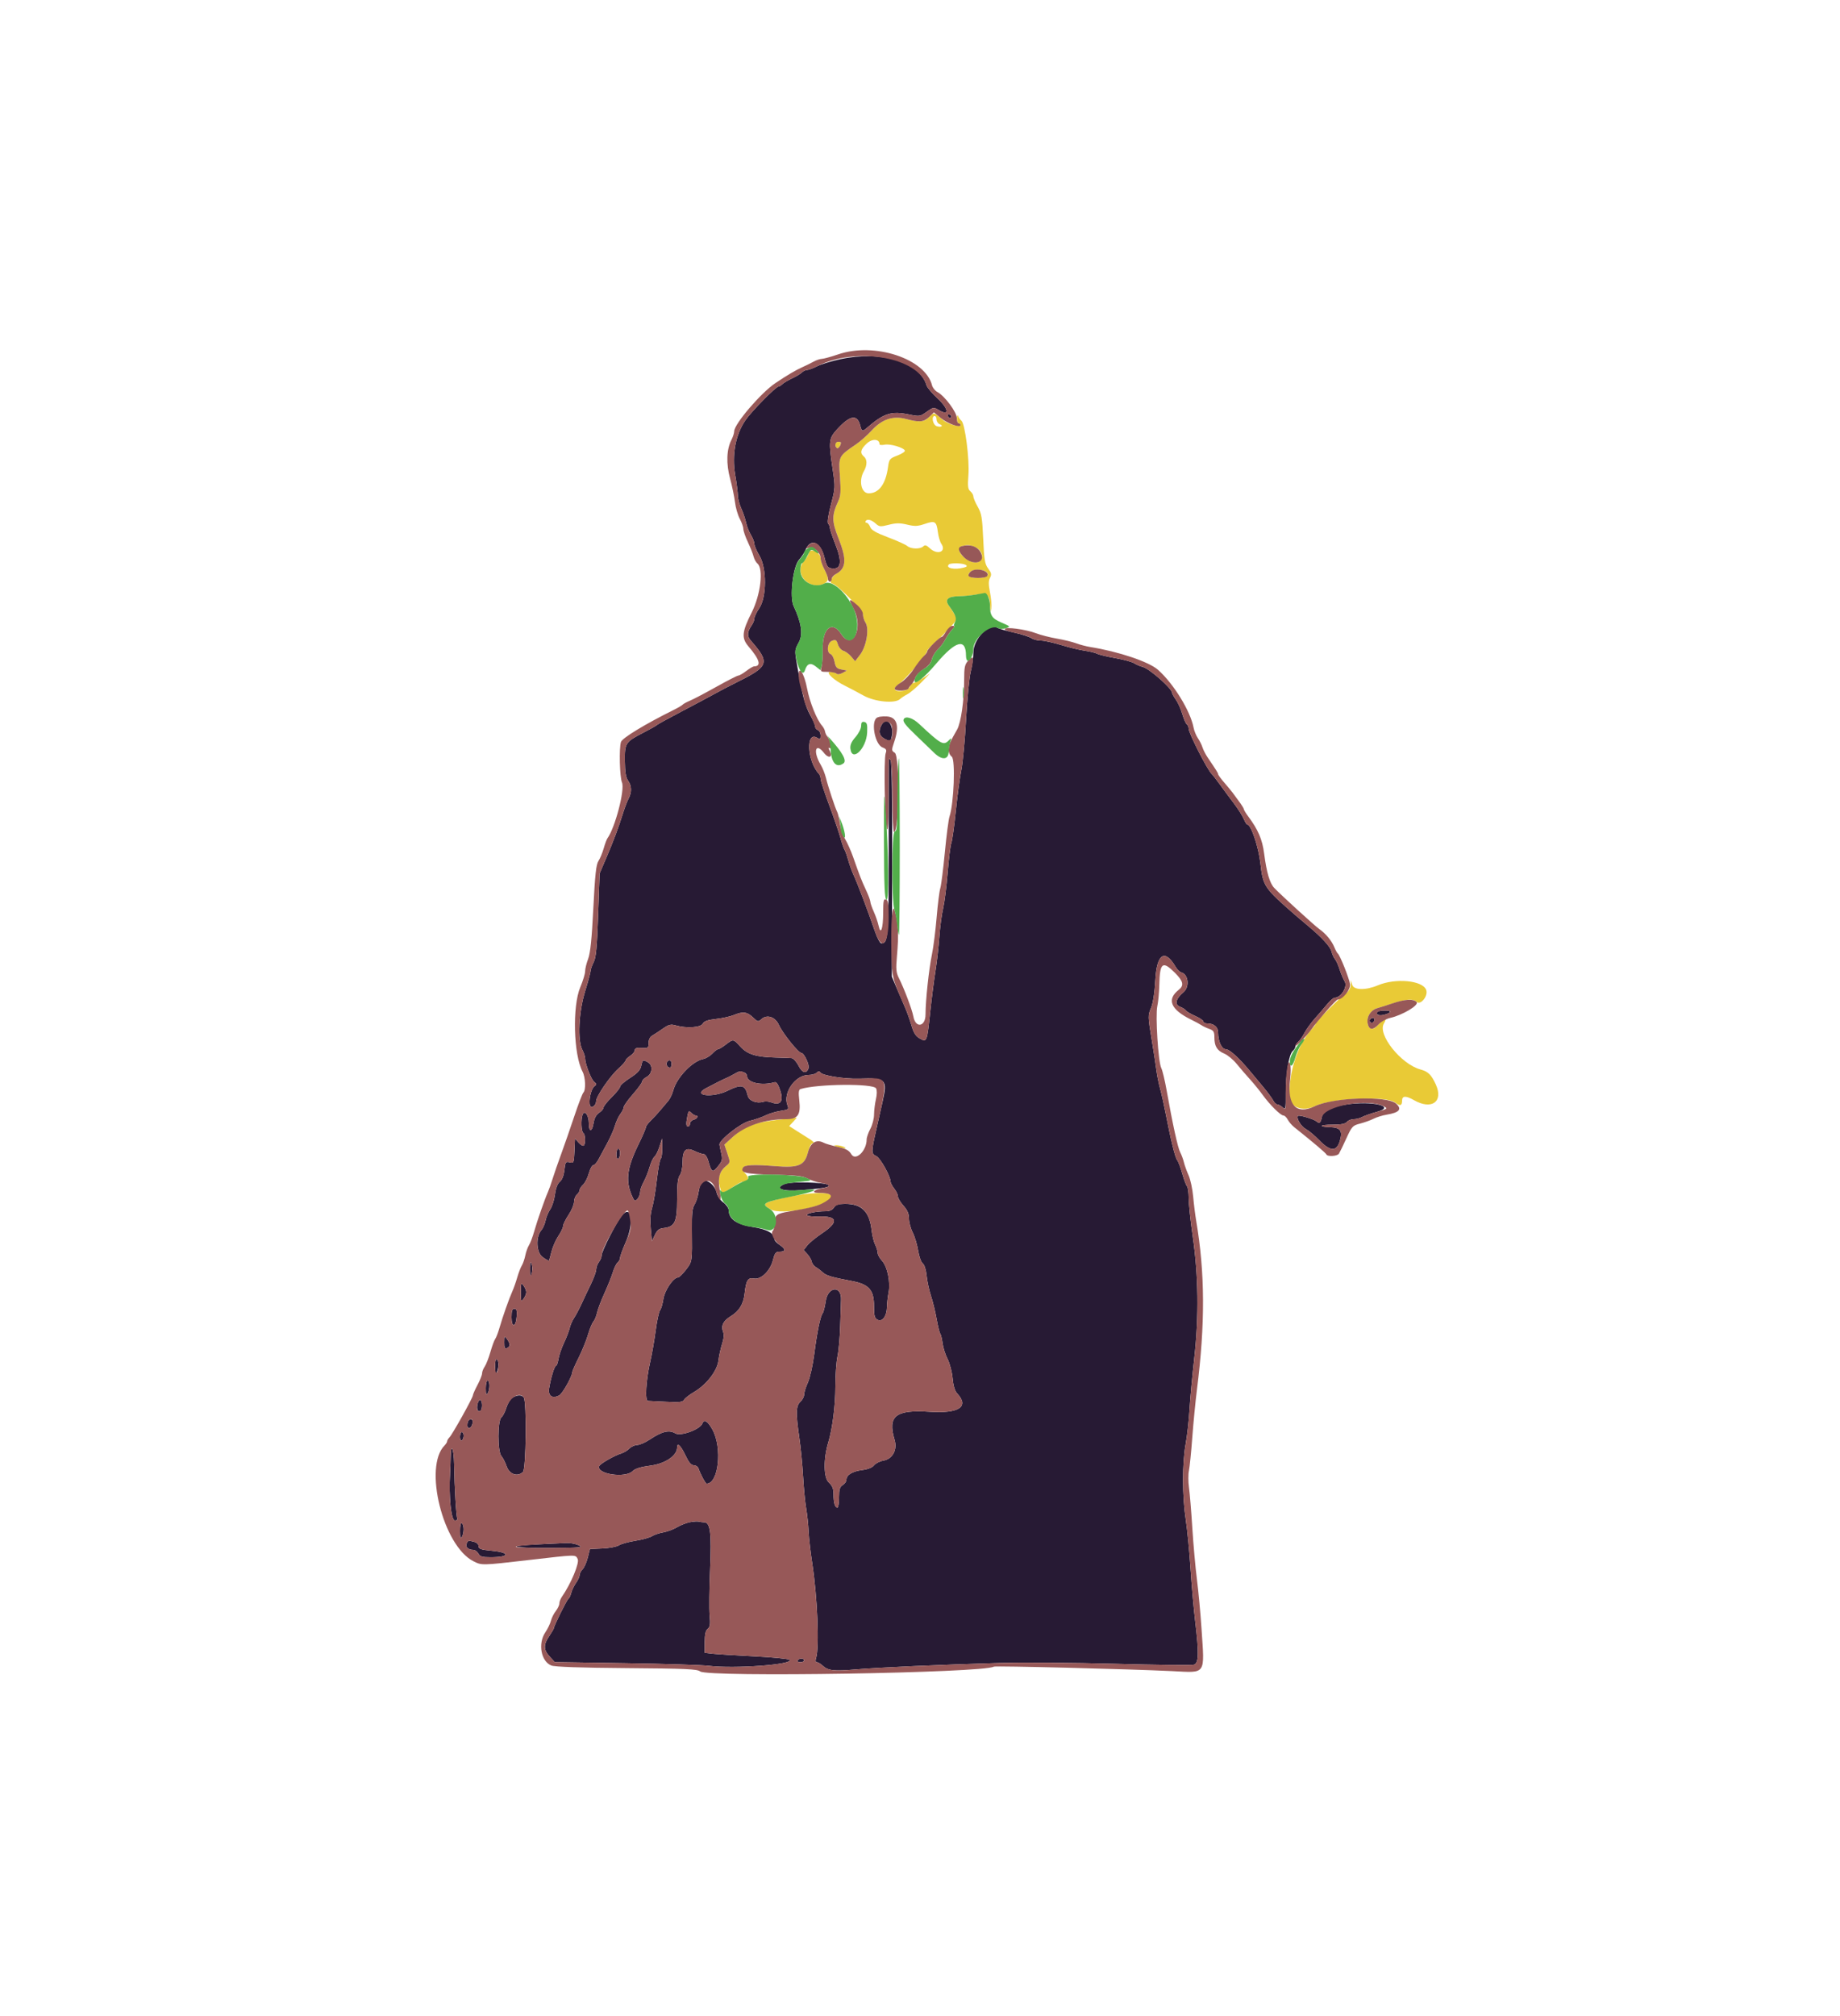 <svg id="svg" version="1.1" xmlns="http://www.w3.org/2000/svg" xmlns:xlink="http://www.w3.org/1999/xlink" width="400" height="438.095" viewBox="0, 0, 400,438.095"><g id="svgg"><path id="path0" d="M182.672 78.050 C 180.731 78.469,178.443 79.170,177.587 79.606 C 176.732 80.043,175.768 80.400,175.445 80.400 C 175.121 80.400,174.615 80.642,174.319 80.938 C 174.022 81.235,173.065 81.813,172.190 82.223 C 171.316 82.634,170.362 83.201,170.071 83.485 C 169.781 83.768,169.408 84.000,169.242 84.000 C 168.663 84.000,163.341 89.419,162.022 91.352 C 159.895 94.469,159.074 98.864,159.818 103.152 C 160.138 104.996,160.400 107.031,160.400 107.674 C 160.400 108.318,160.740 109.599,161.155 110.522 C 161.570 111.445,162.039 112.830,162.198 113.600 C 162.356 114.370,162.827 115.561,163.243 116.247 C 163.659 116.933,164.000 117.817,164.000 118.212 C 164.000 118.607,164.495 119.756,165.100 120.765 C 166.704 123.442,166.681 129.768,165.058 132.156 C 164.476 133.012,164.000 134.006,164.000 134.367 C 164.000 134.727,163.754 135.377,163.454 135.811 C 162.406 137.326,162.350 138.220,163.240 139.232 C 167.385 143.946,167.137 144.784,160.648 148.012 C 158.862 148.901,156.526 150.117,155.459 150.714 C 154.391 151.311,151.151 153.038,148.259 154.552 C 145.366 156.065,142.910 157.415,142.800 157.552 C 142.690 157.688,141.376 158.430,139.881 159.200 C 135.959 161.219,135.793 161.472,135.836 165.387 C 135.863 167.763,136.058 168.948,136.536 169.631 C 137.345 170.785,137.383 172.125,136.647 173.538 C 136.343 174.122,135.814 175.500,135.472 176.600 C 134.486 179.764,133.375 182.733,131.807 186.400 L 130.352 189.800 130.031 198.813 C 129.779 205.910,129.571 208.096,129.055 209.093 C 128.695 209.790,128.400 210.617,128.400 210.931 C 128.400 211.245,127.860 213.256,127.200 215.400 C 125.798 219.956,125.512 226.054,126.602 228.146 C 126.931 228.776,127.200 229.599,127.200 229.974 C 127.200 231.165,128.512 234.580,129.168 235.100 C 129.744 235.555,129.744 235.645,129.166 236.100 C 128.479 236.643,127.904 239.285,128.268 240.233 C 128.557 240.987,129.600 240.216,129.600 239.248 C 129.600 238.250,132.604 233.870,134.402 232.246 C 135.281 231.452,136.000 230.642,136.000 230.447 C 136.000 230.252,136.450 229.797,137.000 229.437 C 137.550 229.076,138.000 228.521,138.000 228.203 C 138.000 227.785,138.417 227.648,139.500 227.712 C 140.907 227.795,141.000 227.728,141.000 226.648 C 141.000 225.926,141.291 225.328,141.779 225.048 C 142.207 224.801,143.249 224.120,144.094 223.532 C 145.397 222.627,145.825 222.521,146.913 222.832 C 149.227 223.496,152.321 223.296,152.771 222.453 C 153.065 221.904,153.831 221.632,155.668 221.424 C 157.042 221.269,158.780 220.885,159.532 220.571 C 161.497 219.750,162.409 219.859,163.671 221.068 C 164.723 222.076,164.828 222.098,165.528 221.465 C 166.739 220.369,168.544 220.972,169.333 222.738 C 170.130 224.519,173.562 228.800,174.195 228.800 C 174.809 228.800,176.037 231.438,175.759 232.162 C 175.281 233.408,174.404 233.175,173.593 231.587 C 173.148 230.714,172.472 229.971,172.092 229.935 C 171.711 229.900,170.140 229.839,168.600 229.801 C 164.380 229.695,162.492 229.113,160.963 227.443 C 159.390 225.726,159.427 225.732,157.764 227.000 C 157.043 227.550,156.293 228.000,156.096 228.000 C 155.900 228.000,155.335 228.430,154.842 228.956 C 154.348 229.481,153.457 230.009,152.862 230.128 C 150.512 230.598,147.114 234.147,146.370 236.911 C 146.143 237.753,145.652 238.787,145.279 239.210 C 144.906 239.632,144.150 240.526,143.600 241.197 C 143.050 241.869,142.105 242.894,141.500 243.475 C 140.895 244.057,140.403 244.727,140.407 244.966 C 140.410 245.205,139.705 246.840,138.840 248.600 C 136.149 254.077,135.883 256.905,137.716 260.567 C 138.137 261.408,139.153 260.182,139.186 258.794 C 139.194 258.461,139.543 257.548,139.963 256.765 C 140.382 255.983,140.952 254.545,141.228 253.571 C 141.505 252.597,141.977 251.596,142.277 251.347 C 142.578 251.098,143.070 250.108,143.372 249.147 L 143.921 247.400 143.960 249.420 C 143.982 250.531,143.833 251.611,143.628 251.820 C 143.424 252.029,143.046 254.090,142.787 256.400 C 142.529 258.710,142.070 261.430,141.769 262.445 C 141.400 263.684,141.303 265.180,141.473 267.002 L 141.726 269.713 142.364 268.357 C 142.848 267.328,143.293 266.968,144.201 266.868 C 146.717 266.591,147.200 265.582,147.200 260.607 C 147.200 257.310,147.353 255.951,147.787 255.376 C 148.121 254.935,148.380 253.714,148.387 252.549 C 148.404 249.836,149.091 249.209,151.033 250.135 C 151.800 250.501,152.684 250.800,152.998 250.800 C 153.317 250.800,153.752 251.461,153.984 252.300 C 154.669 254.774,154.915 254.907,156.084 253.441 C 157.020 252.269,157.100 251.936,156.780 250.558 C 156.582 249.701,156.415 248.865,156.410 248.700 C 156.377 247.687,161.068 244.016,162.963 243.570 C 164.084 243.307,165.634 242.773,166.409 242.384 C 167.185 241.995,168.658 241.550,169.684 241.397 C 171.464 241.130,171.532 241.072,171.174 240.132 C 170.166 237.481,172.876 233.600,175.735 233.600 C 176.453 233.600,177.263 233.377,177.537 233.103 C 177.884 232.756,178.118 232.736,178.317 233.039 C 178.769 233.730,183.505 234.482,186.785 234.383 C 192.613 234.208,192.952 234.536,191.882 239.304 C 191.525 240.897,190.865 243.829,190.416 245.819 C 189.390 250.369,189.396 250.724,190.512 251.233 C 191.369 251.623,193.600 255.620,193.600 256.765 C 193.600 257.045,193.960 257.731,194.400 258.291 C 194.840 258.850,195.200 259.611,195.200 259.982 C 195.200 260.353,195.740 261.261,196.400 262.000 C 197.263 262.967,197.600 263.749,197.600 264.787 C 197.600 265.581,197.963 266.943,198.407 267.814 C 198.851 268.685,199.384 270.453,199.592 271.744 C 199.800 273.034,200.250 274.295,200.592 274.545 C 200.963 274.816,201.304 275.888,201.437 277.200 C 201.560 278.410,201.988 280.390,202.387 281.600 C 202.786 282.810,203.336 285.060,203.609 286.600 C 203.881 288.140,204.237 289.580,204.398 289.800 C 204.560 290.020,204.790 290.970,204.909 291.910 C 205.029 292.851,205.516 294.381,205.993 295.310 C 206.469 296.240,206.960 298.117,207.083 299.482 C 207.230 301.109,207.564 302.240,208.053 302.765 C 210.770 305.681,208.496 307.204,202.063 306.776 C 194.699 306.287,192.922 307.708,194.463 312.853 C 195.121 315.047,194.057 317.029,192.025 317.397 C 191.241 317.539,190.330 318.000,190.000 318.422 C 189.621 318.908,188.665 319.285,187.400 319.449 C 185.271 319.724,184.000 320.516,184.000 321.566 C 184.000 321.919,183.640 322.432,183.200 322.707 C 182.558 323.108,182.400 323.640,182.400 325.403 C 182.400 326.612,182.239 327.600,182.043 327.600 C 181.511 327.600,181.200 326.535,181.200 324.713 C 181.200 323.477,180.951 322.861,180.151 322.119 C 179.035 321.085,178.986 317.027,180.046 313.502 C 180.966 310.443,181.599 305.495,181.599 301.355 C 181.600 298.910,181.809 295.940,182.064 294.755 C 182.319 293.570,182.586 290.530,182.657 288.000 C 182.728 285.470,182.809 282.994,182.835 282.499 C 183.011 279.265,179.962 279.510,179.497 282.767 C 179.327 283.958,179.034 285.128,178.846 285.367 C 178.331 286.020,177.653 289.296,177.016 294.207 C 176.702 296.631,176.078 299.421,175.631 300.407 C 175.184 301.393,174.814 302.577,174.809 303.038 C 174.804 303.499,174.440 304.202,174.000 304.600 C 173.030 305.478,172.981 307.073,173.761 312.400 C 174.067 314.490,174.435 318.270,174.579 320.800 C 174.723 323.330,175.027 326.476,175.255 327.790 C 175.482 329.105,175.720 331.355,175.784 332.790 C 175.849 334.226,176.196 337.290,176.556 339.600 C 177.696 346.909,178.150 358.026,177.403 360.300 C 177.210 360.886,177.268 361.200,177.570 361.200 C 177.825 361.200,178.398 361.540,178.844 361.956 C 180.007 363.039,181.262 363.182,186.000 362.771 C 190.906 362.346,204.427 361.738,217.200 361.368 C 222.150 361.225,233.490 361.307,242.400 361.550 C 251.310 361.793,259.005 361.882,259.500 361.749 C 260.613 361.449,260.677 359.461,259.810 352.200 C 259.495 349.560,259.043 344.430,258.806 340.800 C 258.569 337.170,258.102 332.392,257.768 330.182 C 257.000 325.108,256.991 317.945,257.747 313.800 C 258.069 312.040,258.443 308.710,258.580 306.400 C 258.716 304.090,259.191 298.955,259.634 294.990 C 260.638 285.993,260.521 277.189,259.281 268.600 C 258.805 265.300,258.412 261.601,258.408 260.380 C 258.403 259.159,258.240 257.989,258.044 257.780 C 257.849 257.571,257.382 256.320,257.006 255.000 C 256.631 253.680,256.131 252.365,255.895 252.078 C 255.459 251.549,254.488 247.592,253.372 241.800 C 253.033 240.040,252.507 237.700,252.203 236.600 C 251.900 235.500,251.537 233.700,251.397 232.600 C 251.257 231.500,250.776 228.375,250.328 225.655 C 249.546 220.908,249.542 220.644,250.211 219.055 C 250.656 218.001,251.002 215.759,251.165 212.879 C 251.484 207.237,253.236 206.120,255.557 210.078 C 255.905 210.671,256.486 211.234,256.847 211.328 C 258.344 211.720,258.640 214.453,257.309 215.580 C 255.577 217.045,255.274 218.296,256.534 218.775 C 257.078 218.982,257.637 219.337,257.778 219.564 C 257.918 219.791,258.836 220.332,259.817 220.766 C 260.797 221.200,261.600 221.745,261.600 221.978 C 261.600 222.210,261.972 222.400,262.426 222.400 C 263.882 222.400,264.800 223.156,264.800 224.354 C 264.800 226.292,265.593 228.000,266.492 228.000 C 267.254 228.000,269.303 229.846,271.600 232.602 C 272.150 233.263,273.430 234.792,274.446 236.001 C 275.461 237.211,276.502 238.605,276.760 239.100 C 277.017 239.595,277.433 240.000,277.683 240.000 C 277.933 240.000,278.449 240.282,278.830 240.627 C 279.482 241.217,279.521 241.036,279.507 237.527 C 279.489 233.365,280.215 229.051,281.051 228.358 C 281.353 228.107,281.600 227.676,281.600 227.400 C 281.600 227.124,281.883 226.663,282.229 226.376 C 282.575 226.089,283.191 225.211,283.597 224.427 C 284.003 223.642,285.025 222.231,285.868 221.292 C 286.710 220.353,287.913 218.958,288.539 218.192 C 289.166 217.426,289.897 216.800,290.165 216.800 C 291.522 216.800,292.989 214.428,292.333 213.293 C 291.987 212.692,291.477 211.480,291.201 210.600 C 290.925 209.720,290.476 208.730,290.203 208.400 C 289.931 208.070,289.598 207.339,289.465 206.775 C 289.217 205.727,287.353 203.690,284.364 201.200 C 283.440 200.430,282.270 199.440,281.763 199.000 C 274.801 192.948,274.565 192.602,274.003 187.600 C 273.605 184.058,271.971 179.200,271.178 179.200 C 271.024 179.200,270.668 178.646,270.387 177.969 C 270.107 177.292,269.140 175.765,268.239 174.576 C 267.337 173.387,265.980 171.556,265.223 170.507 C 264.466 169.458,263.656 168.417,263.423 168.193 C 262.449 167.257,258.400 159.303,258.400 158.325 C 258.400 157.952,258.225 157.539,258.010 157.406 C 257.796 157.274,257.354 156.267,257.028 155.169 C 256.702 154.071,256.067 152.656,255.617 152.025 C 255.168 151.393,254.798 150.724,254.795 150.538 C 254.781 149.614,249.861 145.279,248.424 144.925 C 247.861 144.787,247.021 144.428,246.557 144.128 C 246.093 143.828,244.254 143.326,242.470 143.012 C 240.686 142.699,238.905 142.270,238.513 142.060 C 238.121 141.851,236.900 141.554,235.800 141.401 C 234.700 141.249,232.396 140.691,230.679 140.162 C 228.963 139.633,226.978 139.200,226.268 139.200 C 225.559 139.200,224.623 138.955,224.189 138.656 C 223.755 138.357,222.050 137.813,220.400 137.447 C 218.750 137.081,217.149 136.624,216.842 136.432 C 215.039 135.300,211.600 138.834,211.600 141.819 C 211.600 142.845,211.343 144.701,211.030 145.942 C 210.716 147.184,210.257 151.890,210.009 156.400 C 209.760 160.910,209.296 165.860,208.977 167.400 C 208.658 168.940,208.123 172.900,207.788 176.200 C 207.453 179.500,207.014 182.650,206.812 183.200 C 206.610 183.750,206.251 186.630,206.015 189.600 C 205.779 192.570,205.334 196.080,205.026 197.400 C 204.718 198.720,204.348 201.510,204.204 203.600 C 204.059 205.690,203.681 209.020,203.363 211.000 C 203.046 212.980,202.537 216.940,202.233 219.800 C 201.526 226.457,201.498 226.530,199.959 225.665 C 199.064 225.161,198.621 224.467,198.133 222.800 C 197.778 221.590,197.169 219.880,196.778 219.000 C 196.387 218.120,195.574 216.230,194.971 214.800 L 193.874 212.200 193.948 189.000 C 193.996 173.890,193.881 165.591,193.617 165.200 C 193.300 164.730,193.209 164.860,193.198 165.800 C 193.191 166.460,193.187 175.100,193.191 185.000 C 193.197 203.458,193.077 205.000,191.635 205.000 C 191.326 205.000,190.711 203.882,190.205 202.400 C 188.650 197.849,186.433 192.009,185.420 189.800 C 185.118 189.140,184.642 187.790,184.363 186.800 C 184.084 185.810,183.727 184.820,183.570 184.600 C 183.413 184.380,183.012 183.210,182.679 182.000 C 182.346 180.790,181.247 177.590,180.237 174.888 C 179.227 172.186,178.400 169.657,178.400 169.268 C 178.400 168.879,178.238 168.389,178.041 168.180 C 175.449 165.439,175.119 158.758,177.653 160.340 C 178.304 160.747,178.400 160.684,178.400 159.846 C 178.400 159.318,178.130 158.782,177.800 158.655 C 177.470 158.529,177.200 158.172,177.200 157.863 C 177.200 157.554,176.760 156.513,176.223 155.550 C 174.986 153.333,174.403 151.108,173.179 143.923 C 172.753 141.424,172.783 141.140,173.629 139.633 C 174.604 137.899,174.249 135.335,172.533 131.715 C 171.607 129.762,172.383 123.102,173.707 121.640 C 174.225 121.068,174.861 120.100,175.121 119.489 C 176.226 116.887,178.349 117.693,179.201 121.039 C 179.736 123.140,179.923 123.414,180.901 123.527 C 182.855 123.752,183.091 122.050,181.623 118.335 C 180.950 116.633,180.400 114.997,180.400 114.700 C 180.400 114.403,180.235 113.989,180.033 113.780 C 179.808 113.548,180.044 111.949,180.637 109.673 C 181.592 106.012,181.599 105.876,181.005 101.903 C 180.110 95.921,180.179 95.281,181.916 93.362 C 184.774 90.206,186.367 89.937,187.011 92.502 C 187.325 93.751,187.486 93.817,188.369 93.053 C 192.142 89.785,193.750 89.269,197.658 90.076 C 199.879 90.535,200.020 90.513,201.452 89.495 C 202.897 88.467,202.971 88.456,204.086 89.115 C 206.444 90.508,206.282 88.865,203.837 86.600 C 202.650 85.500,201.565 84.215,201.426 83.744 C 199.929 78.663,191.571 76.125,182.672 78.050 M206.060 90.380 C 206.148 90.644,206.350 90.847,206.510 90.830 C 206.988 90.781,206.896 90.232,206.380 90.060 C 206.116 89.972,205.972 90.116,206.060 90.380 M191.627 157.549 C 190.879 158.946,191.129 159.943,192.391 160.595 C 193.542 161.190,193.590 161.179,193.822 160.254 C 194.486 157.609,192.744 155.462,191.627 157.549 M299.478 219.856 C 298.950 220.383,299.688 220.794,300.725 220.550 C 302.462 220.141,302.702 219.600,301.147 219.600 C 300.369 219.600,299.618 219.715,299.478 219.856 M297.817 221.572 C 297.544 222.014,298.175 222.492,298.544 222.122 C 298.925 221.742,298.854 221.200,298.424 221.200 C 298.217 221.200,297.944 221.368,297.817 221.572 M139.394 231.629 C 139.192 232.545,138.571 233.212,136.962 234.242 C 135.773 235.002,134.800 235.852,134.800 236.129 C 134.800 236.406,133.990 237.428,133.000 238.400 C 132.010 239.372,131.200 240.395,131.200 240.674 C 131.200 240.953,130.772 241.462,130.249 241.805 C 129.622 242.216,129.211 242.968,129.044 244.014 C 128.719 246.050,128.000 246.074,128.000 244.049 C 128.000 242.343,127.078 241.099,126.647 242.223 C 126.256 243.240,126.360 245.928,126.800 246.200 C 127.280 246.497,127.337 248.668,126.871 248.956 C 126.691 249.068,126.196 248.763,125.771 248.280 L 125.000 247.400 124.882 250.103 C 124.768 252.706,124.729 252.797,123.837 252.574 C 122.984 252.360,122.893 252.494,122.695 254.255 C 122.558 255.471,122.196 256.398,121.703 256.797 C 121.200 257.204,120.825 258.188,120.640 259.584 C 120.482 260.771,120.026 262.205,119.627 262.771 C 119.227 263.337,118.767 264.430,118.605 265.200 C 118.443 265.970,118.050 266.896,117.731 267.259 C 116.423 268.743,116.564 272.178,117.974 273.181 C 118.673 273.680,119.288 274.023,119.340 273.944 C 119.392 273.865,119.647 272.960,119.907 271.933 C 120.167 270.906,120.834 269.396,121.390 268.577 C 121.945 267.758,122.401 266.798,122.402 266.444 C 122.403 266.090,122.942 264.990,123.600 264.000 C 124.258 263.010,124.797 261.727,124.798 261.149 C 124.799 260.571,125.070 259.874,125.400 259.600 C 125.730 259.326,126.000 258.882,126.000 258.613 C 126.000 258.344,126.339 257.817,126.754 257.442 C 127.168 257.067,127.732 255.959,128.006 254.980 C 128.280 254.001,128.717 253.200,128.978 253.200 C 129.239 253.200,129.758 252.615,130.132 251.900 C 130.505 251.185,131.353 249.610,132.015 248.400 C 132.677 247.190,133.429 245.480,133.685 244.600 C 133.942 243.720,134.477 242.571,134.876 242.046 C 135.274 241.521,135.600 240.857,135.600 240.569 C 135.600 240.282,136.500 239.018,137.600 237.761 C 138.700 236.504,139.600 235.264,139.600 235.005 C 139.600 234.747,140.050 234.294,140.600 234.000 C 141.850 233.331,141.985 231.434,140.826 230.814 C 139.738 230.232,139.695 230.257,139.394 231.629 M145.000 230.800 C 144.708 231.272,145.087 232.000,145.624 232.000 C 145.831 232.000,146.000 231.640,146.000 231.200 C 146.000 230.356,145.418 230.124,145.000 230.800 M161.767 233.043 C 162.115 233.176,162.400 233.532,162.400 233.834 C 162.400 235.274,165.592 235.988,168.385 235.171 C 168.791 235.052,169.170 235.611,169.625 237.000 C 170.390 239.331,169.644 240.301,167.664 239.548 C 167.131 239.346,166.354 239.288,165.938 239.420 C 164.489 239.880,162.818 239.214,162.544 238.068 C 161.984 235.720,161.206 235.530,158.200 237.009 C 154.952 238.607,150.381 238.119,153.425 236.500 C 155.519 235.386,157.265 234.514,158.000 234.214 C 158.330 234.079,159.050 233.708,159.600 233.390 C 160.737 232.732,160.893 232.707,161.767 233.043 M292.687 240.012 C 289.356 240.534,287.608 241.462,287.329 242.856 C 287.091 244.044,286.826 244.231,286.180 243.670 C 285.624 243.186,282.432 242.235,282.187 242.480 C 281.730 242.936,282.829 244.795,283.883 245.349 C 284.497 245.672,285.802 246.760,286.783 247.768 C 289.189 250.239,290.559 250.299,291.258 247.963 C 291.919 245.758,291.422 245.018,289.232 244.942 C 286.477 244.847,286.850 244.400,289.684 244.400 C 291.523 244.400,292.450 244.221,292.800 243.800 C 293.074 243.470,293.738 243.200,294.275 243.200 C 294.813 243.200,295.646 242.986,296.126 242.724 C 296.607 242.461,298.075 241.949,299.390 241.586 C 303.614 240.416,298.207 239.146,292.687 240.012 M151.229 242.400 C 151.930 242.400,151.600 243.107,150.800 243.316 C 150.360 243.431,150.000 243.812,150.000 244.163 C 150.000 244.513,149.820 244.800,149.600 244.800 C 149.139 244.800,149.099 244.203,149.446 242.468 C 149.662 241.389,149.765 241.308,150.275 241.818 C 150.595 242.138,151.024 242.400,151.229 242.400 M134.000 250.824 C 134.000 251.537,134.167 251.944,134.400 251.800 C 134.620 251.664,134.800 251.113,134.800 250.576 C 134.800 250.039,134.620 249.600,134.400 249.600 C 134.180 249.600,134.000 250.151,134.000 250.824 M152.504 256.900 C 152.287 257.175,151.990 258.178,151.845 259.128 C 151.700 260.079,151.306 261.277,150.969 261.792 C 150.505 262.500,150.367 263.782,150.401 267.064 C 150.477 274.295,150.502 274.121,149.114 275.927 C 148.407 276.847,147.630 277.600,147.388 277.600 C 146.384 277.600,144.493 280.388,144.210 282.285 C 144.053 283.338,143.729 284.438,143.490 284.728 C 143.251 285.019,142.822 286.999,142.537 289.128 C 142.253 291.258,141.730 294.260,141.375 295.800 C 140.435 299.885,140.163 304.395,140.856 304.420 C 141.155 304.431,142.967 304.519,144.882 304.616 C 147.740 304.760,148.427 304.681,148.712 304.171 C 148.903 303.830,149.887 303.067,150.899 302.475 C 153.590 300.902,155.923 297.881,156.190 295.623 C 156.308 294.620,156.661 293.011,156.972 292.046 C 157.360 290.848,157.422 289.985,157.170 289.320 C 156.704 288.096,157.256 286.998,158.810 286.053 C 160.679 284.916,161.614 283.408,161.872 281.115 C 162.203 278.175,162.573 277.577,163.908 277.829 C 165.435 278.117,167.452 276.144,168.047 273.781 C 168.416 272.313,168.658 272.000,169.424 272.000 C 170.823 272.000,170.879 271.460,169.573 270.584 C 168.929 270.153,168.398 269.620,168.392 269.400 C 168.357 268.008,166.883 267.149,163.637 266.629 C 160.092 266.062,158.448 264.911,158.414 262.975 C 158.406 262.522,157.876 261.763,157.235 261.289 C 156.594 260.815,155.950 259.884,155.804 259.219 C 155.394 257.352,153.305 255.884,152.504 256.900 M170.700 257.239 C 168.130 258.238,170.038 258.963,174.317 258.613 C 179.311 258.205,180.529 257.969,180.058 257.498 C 179.480 256.920,172.052 256.714,170.700 257.239 M181.293 262.400 C 180.961 262.931,180.357 263.201,179.497 263.204 C 177.372 263.212,175.200 263.676,175.444 264.071 C 175.569 264.273,176.707 264.402,177.972 264.356 C 182.099 264.207,182.390 265.539,178.761 267.962 C 177.420 268.858,175.958 270.054,175.513 270.619 L 174.705 271.647 175.512 272.524 C 175.957 273.006,176.383 273.741,176.460 274.157 C 176.537 274.574,176.944 275.114,177.365 275.357 C 177.786 275.601,178.451 276.106,178.844 276.479 C 179.586 277.185,180.817 277.552,185.200 278.374 C 188.905 279.070,190.000 280.309,190.000 283.811 C 190.000 285.936,190.132 286.442,190.776 286.787 C 191.801 287.336,192.793 285.986,192.817 284.011 C 192.827 283.235,192.982 281.840,193.162 280.910 C 193.607 278.608,192.921 275.249,191.745 273.978 C 191.225 273.416,190.800 272.642,190.800 272.258 C 190.800 271.874,190.555 271.074,190.256 270.480 C 189.957 269.886,189.606 268.465,189.477 267.322 C 189.021 263.281,187.329 261.600,183.716 261.600 C 182.226 261.600,181.680 261.780,181.293 262.400 M135.203 264.132 C 133.954 265.671,130.800 271.858,130.800 272.769 C 130.800 273.142,130.536 273.796,130.213 274.224 C 129.890 274.651,129.620 275.380,129.613 275.844 C 129.606 276.308,129.084 277.748,128.453 279.044 C 127.823 280.340,126.894 282.300,126.391 283.400 C 125.887 284.500,125.169 285.850,124.796 286.400 C 124.422 286.950,123.992 287.940,123.839 288.600 C 123.687 289.260,123.133 290.700,122.609 291.800 C 122.085 292.900,121.545 294.475,121.410 295.300 C 121.275 296.125,121.031 296.800,120.869 296.800 C 120.549 296.800,119.772 299.327,119.375 301.661 C 119.091 303.326,120.074 304.017,121.578 303.212 C 122.297 302.827,124.389 299.092,124.407 298.161 C 124.410 297.963,125.040 296.540,125.807 295.000 C 126.573 293.460,127.486 291.210,127.836 290.000 C 128.186 288.790,128.706 287.530,128.991 287.200 C 129.277 286.870,129.639 285.998,129.796 285.262 C 129.952 284.526,130.680 282.608,131.413 281.000 C 132.145 279.392,132.967 277.337,133.237 276.433 C 133.508 275.530,133.970 274.591,134.265 274.346 C 134.559 274.102,134.800 273.639,134.800 273.318 C 134.800 272.997,135.354 271.471,136.032 269.927 C 137.882 265.712,137.288 261.563,135.203 264.132 M115.228 275.500 C 115.213 276.435,115.269 277.200,115.353 277.200 C 115.693 277.200,115.842 275.295,115.559 274.573 C 115.345 274.026,115.248 274.297,115.228 275.500 M113.225 280.800 C 113.225 282.820,113.273 282.937,113.813 282.224 C 114.136 281.796,114.400 281.156,114.400 280.800 C 114.400 280.444,114.136 279.804,113.813 279.376 C 113.273 278.663,113.225 278.780,113.225 280.800 M111.200 286.233 C 111.200 288.594,112.147 288.455,112.323 286.069 C 112.419 284.772,112.307 284.400,111.823 284.400 C 111.350 284.400,111.200 284.840,111.200 286.233 M109.613 291.687 C 109.603 292.848,109.732 293.124,110.200 292.945 C 110.959 292.653,110.964 291.969,110.213 290.976 C 109.662 290.248,109.625 290.293,109.613 291.687 M107.628 297.076 C 107.649 298.519,107.742 298.800,108.000 298.200 C 108.478 297.088,108.478 295.695,108.000 295.400 C 107.753 295.247,107.611 295.890,107.628 297.076 M105.606 301.700 C 105.611 302.945,105.716 303.239,106.000 302.800 C 106.510 302.010,106.510 300.000,106.000 300.000 C 105.780 300.000,105.603 300.765,105.606 301.700 M111.361 303.773 C 110.911 304.087,110.330 305.056,110.070 305.925 C 109.809 306.794,109.327 307.728,108.998 308.002 C 108.148 308.707,108.146 315.456,108.996 316.395 C 109.323 316.757,109.835 317.761,110.133 318.627 C 110.742 320.394,112.538 321.004,113.703 319.840 C 114.367 319.175,114.520 304.709,113.873 303.700 C 113.447 303.036,112.368 303.067,111.361 303.773 M103.830 305.021 C 103.548 306.146,103.852 306.939,104.428 306.583 C 104.903 306.289,104.914 304.518,104.443 304.226 C 104.246 304.105,103.971 304.463,103.830 305.021 M101.867 308.667 C 101.720 308.813,101.600 309.278,101.600 309.700 C 101.600 310.737,102.566 310.368,102.728 309.269 C 102.852 308.428,102.413 308.121,101.867 308.667 M152.680 309.335 C 152.182 310.633,147.977 312.159,146.805 311.467 C 145.457 310.670,143.945 311.031,141.305 312.780 C 140.292 313.451,139.044 314.000,138.531 314.000 C 138.019 314.000,137.258 314.342,136.839 314.761 C 136.421 315.179,135.656 315.649,135.139 315.806 C 133.607 316.270,130.461 318.064,130.260 318.587 C 129.596 320.317,135.925 321.275,137.514 319.686 C 138.074 319.126,139.250 318.764,141.456 318.472 C 144.644 318.050,147.200 316.298,147.200 314.533 C 147.200 313.369,147.995 314.112,148.983 316.200 C 149.734 317.788,150.246 318.400,150.824 318.400 C 151.265 318.400,151.727 318.715,151.851 319.100 C 152.230 320.274,153.368 322.400,153.616 322.400 C 156.208 322.400,157.059 314.672,154.904 310.700 C 153.878 308.810,153.072 308.315,152.680 309.335 M100.000 312.224 C 100.000 312.804,100.173 313.140,100.400 313.000 C 100.620 312.864,100.800 312.403,100.800 311.976 C 100.800 311.549,100.620 311.200,100.400 311.200 C 100.180 311.200,100.000 311.661,100.000 312.224 M97.974 316.500 C 97.960 317.435,97.898 319.100,97.835 320.200 C 97.547 325.247,98.076 330.400,98.883 330.400 C 99.303 330.400,99.547 330.238,99.424 330.039 C 99.181 329.646,98.808 323.353,98.717 318.100 C 98.659 314.752,98.021 313.379,97.974 316.500 M149.967 330.773 C 149.178 330.927,147.918 331.424,147.167 331.878 C 146.415 332.331,145.080 332.828,144.200 332.981 C 143.320 333.134,142.210 333.510,141.734 333.816 C 141.258 334.123,139.638 334.570,138.134 334.809 C 136.630 335.048,135.015 335.495,134.543 335.803 C 134.072 336.110,132.464 336.415,130.968 336.481 L 128.249 336.600 127.771 338.483 C 127.507 339.518,127.001 340.656,126.646 341.011 C 126.291 341.367,126.000 341.931,126.000 342.267 C 126.000 342.602,125.652 343.365,125.227 343.963 C 124.801 344.560,124.331 345.535,124.182 346.128 C 124.033 346.722,123.756 347.304,123.566 347.421 C 123.231 347.628,120.400 353.341,120.400 353.810 C 120.400 353.938,119.950 354.705,119.400 355.514 C 118.113 357.408,118.138 358.502,119.500 359.984 L 120.600 361.181 136.000 361.415 C 144.470 361.544,152.614 361.801,154.097 361.987 C 159.599 362.675,172.666 361.706,171.644 360.684 C 171.426 360.466,167.951 360.121,163.923 359.919 C 159.895 359.717,155.835 359.461,154.900 359.351 L 153.200 359.151 153.200 356.824 C 153.200 355.170,153.387 354.343,153.846 353.962 C 154.362 353.533,154.447 352.939,154.267 351.013 C 154.143 349.686,154.189 345.180,154.370 341.000 C 154.713 333.062,154.421 330.800,153.053 330.800 C 152.730 330.800,152.226 330.731,151.933 330.647 C 151.640 330.563,150.755 330.620,149.967 330.773 M100.006 332.676 C 100.011 334.066,100.120 334.433,100.400 334.000 C 100.909 333.213,100.909 331.314,100.400 331.000 C 100.154 330.848,100.002 331.494,100.006 332.676 M101.429 335.468 C 101.150 336.194,101.798 336.784,102.886 336.794 C 103.263 336.797,103.765 337.160,104.000 337.600 C 104.352 338.258,104.834 338.399,106.714 338.394 C 110.815 338.383,111.009 337.382,106.987 336.992 C 104.395 336.740,104.000 336.586,104.000 335.823 C 104.000 335.532,103.595 335.185,103.100 335.052 C 101.806 334.705,101.713 334.728,101.429 335.468 M117.132 335.575 C 109.755 335.931,111.128 336.403,119.433 336.368 C 126.181 336.339,126.870 336.276,125.800 335.786 C 125.140 335.483,123.970 335.262,123.200 335.293 C 122.430 335.324,119.699 335.451,117.132 335.575 M173.400 360.800 C 173.264 361.020,173.523 361.200,173.976 361.200 C 174.429 361.200,174.800 361.020,174.800 360.800 C 174.800 360.580,174.541 360.400,174.224 360.400 C 173.907 360.400,173.536 360.580,173.400 360.800 " stroke="none" fill="#271a34" fill-rule="evenodd"></path><path id="path1" d="M0.000 219.000 L 0.000 438.000 200.000 438.000 L 400.000 438.000 400.000 219.000 L 400.000 0.000 200.000 0.000 L 0.000 0.000 0.000 219.000 M195.073 77.100 C 198.002 78.282,201.318 81.120,202.548 83.500 C 202.918 84.215,203.368 84.800,203.548 84.800 C 204.241 84.800,207.335 88.280,208.054 89.868 C 208.469 90.786,208.968 91.596,209.162 91.668 C 209.798 91.906,210.762 100.085,210.524 103.230 C 210.338 105.690,210.413 106.313,210.949 106.758 C 211.307 107.055,211.600 107.559,211.600 107.878 C 211.600 108.197,212.029 109.210,212.553 110.129 C 213.379 111.577,213.537 112.507,213.740 117.098 C 213.941 121.656,214.093 122.558,214.827 123.550 C 215.537 124.511,215.601 124.850,215.212 125.577 C 214.866 126.223,214.856 126.970,215.172 128.445 C 215.408 129.542,215.600 131.317,215.600 132.390 L 215.600 134.341 217.900 135.402 C 219.165 135.985,221.137 136.617,222.281 136.807 C 223.426 136.997,224.738 137.353,225.197 137.598 C 225.655 137.844,227.418 138.304,229.115 138.621 C 230.812 138.938,232.920 139.452,233.800 139.763 C 234.680 140.074,236.120 140.446,237.000 140.590 C 243.249 141.609,249.756 143.799,251.736 145.549 C 255.105 148.528,258.777 154.488,259.470 158.104 C 259.607 158.817,260.028 159.850,260.407 160.400 C 260.785 160.950,261.234 161.847,261.404 162.392 C 261.574 162.938,262.047 163.883,262.456 164.492 C 262.865 165.102,263.560 166.133,264.000 166.784 C 264.440 167.435,264.800 168.088,264.800 168.235 C 264.800 168.383,265.439 169.245,266.220 170.152 C 267.001 171.058,267.766 171.980,267.920 172.200 C 268.074 172.421,268.695 173.264,269.300 174.074 C 269.905 174.884,270.400 175.677,270.400 175.836 C 270.400 175.994,270.815 176.681,271.322 177.362 C 273.514 180.305,274.404 182.373,274.811 185.471 C 275.358 189.636,276.028 191.916,277.008 192.949 C 278.466 194.485,285.860 201.227,286.838 201.912 C 288.294 202.931,289.532 204.458,290.073 205.900 C 290.341 206.615,290.692 207.200,290.853 207.200 C 291.014 207.200,291.262 207.605,291.404 208.100 C 291.546 208.595,292.176 210.080,292.803 211.400 C 293.431 212.720,294.042 214.118,294.162 214.506 C 294.417 215.334,296.671 215.166,299.400 214.116 C 307.832 210.871,314.060 215.692,306.451 219.574 C 305.573 220.022,304.741 220.571,304.604 220.794 C 304.466 221.017,303.731 221.200,302.971 221.200 C 300.773 221.200,299.800 223.067,300.816 225.335 C 301.745 227.410,306.770 231.853,308.809 232.402 C 310.455 232.846,311.165 233.541,312.133 235.660 C 313.849 239.419,311.233 241.267,307.345 239.044 C 305.437 237.953,304.815 238.156,304.689 239.911 C 304.591 241.285,303.897 241.764,301.336 242.229 C 300.491 242.382,299.271 242.775,298.624 243.103 C 297.976 243.431,296.661 243.902,295.701 244.150 C 294.051 244.575,293.885 244.754,292.675 247.400 C 291.971 248.940,291.250 250.425,291.074 250.700 C 290.709 251.269,288.536 251.384,288.333 250.846 C 288.222 250.549,285.383 248.148,281.314 244.906 C 280.827 244.518,280.212 243.796,279.947 243.300 C 279.682 242.805,279.260 242.400,279.011 242.400 C 278.393 242.400,276.078 240.111,274.524 237.963 C 273.822 236.993,272.562 235.447,271.724 234.527 C 270.886 233.607,269.587 232.102,268.839 231.181 C 268.090 230.261,266.882 229.259,266.153 228.955 C 264.573 228.294,264.000 227.353,264.000 225.416 C 264.000 224.211,263.823 223.918,262.900 223.590 C 262.295 223.376,261.530 223.016,261.200 222.790 C 260.870 222.565,259.880 222.028,259.000 221.598 C 254.502 219.401,253.561 217.204,256.223 215.110 C 257.449 214.146,257.254 213.227,255.436 211.409 C 252.725 208.698,252.133 209.147,252.027 213.994 C 251.991 215.640,251.795 217.731,251.591 218.640 C 251.142 220.645,251.798 230.875,252.455 232.102 C 252.702 232.565,253.228 234.756,253.622 236.971 C 254.942 244.379,256.041 249.391,256.569 250.400 C 256.856 250.950,257.219 251.934,257.375 252.586 C 257.531 253.238,257.986 254.498,258.385 255.386 C 258.785 256.274,259.234 258.350,259.382 260.000 C 259.530 261.650,259.829 264.043,260.047 265.317 C 261.967 276.586,262.014 287.721,260.202 302.000 C 259.881 304.530,259.425 309.210,259.189 312.400 C 258.952 315.590,258.625 318.830,258.461 319.600 C 258.298 320.370,258.303 321.990,258.473 323.200 C 258.642 324.410,258.968 328.370,259.197 332.000 C 259.426 335.630,259.878 340.670,260.202 343.200 C 260.526 345.730,260.971 350.500,261.190 353.800 C 261.876 364.151,262.320 363.503,254.800 363.137 C 245.450 362.683,216.397 361.955,216.055 362.166 C 213.829 363.541,153.783 364.514,152.201 363.200 C 151.592 362.695,149.078 362.582,136.239 362.485 C 126.077 362.408,120.617 362.219,119.851 361.916 C 117.614 361.033,116.903 357.139,118.538 354.729 C 119.054 353.969,119.605 352.833,119.763 352.205 C 119.921 351.577,120.398 350.620,120.825 350.078 C 121.251 349.536,121.600 348.796,121.600 348.435 C 121.600 348.074,121.847 347.423,122.149 346.989 C 124.129 344.143,126.025 339.594,125.578 338.759 C 125.058 337.788,125.525 337.777,114.800 339.015 C 104.683 340.183,104.725 340.182,102.906 339.254 C 96.292 335.880,92.026 318.717,96.652 314.091 C 96.953 313.790,97.200 313.389,97.200 313.200 C 97.200 313.011,97.432 312.619,97.716 312.329 C 98.370 311.659,102.800 303.719,102.800 303.217 C 102.800 303.011,103.250 301.996,103.800 300.962 C 104.350 299.927,104.800 298.788,104.800 298.429 C 104.800 298.071,105.054 297.415,105.365 296.972 C 105.675 296.528,106.237 295.093,106.613 293.783 C 106.989 292.472,107.460 291.196,107.659 290.946 C 107.858 290.697,108.273 289.617,108.581 288.546 C 109.276 286.131,110.665 282.194,111.383 280.600 C 111.681 279.940,112.156 278.590,112.439 277.600 C 112.723 276.610,113.172 275.440,113.438 275.000 C 113.704 274.560,114.047 273.570,114.200 272.800 C 114.353 272.030,114.712 271.030,114.997 270.578 C 115.283 270.126,115.793 268.776,116.131 267.578 C 116.777 265.289,118.462 260.465,119.113 259.039 C 119.324 258.578,119.775 257.300,120.116 256.200 C 120.457 255.100,121.299 252.670,121.986 250.800 C 122.673 248.930,123.954 245.242,124.833 242.604 C 125.713 239.966,126.605 237.635,126.816 237.424 C 127.389 236.851,127.280 234.074,126.637 232.862 C 124.676 229.161,124.398 218.673,126.152 214.512 C 126.728 213.144,127.200 211.591,127.200 211.062 C 127.200 210.533,127.497 209.313,127.861 208.350 C 128.339 207.084,128.649 204.040,128.985 197.346 C 129.346 190.129,129.589 187.877,130.087 187.117 C 130.438 186.581,130.954 185.345,131.233 184.371 C 131.512 183.397,131.871 182.420,132.030 182.200 C 133.718 179.874,135.875 171.629,135.213 170.031 C 134.714 168.826,134.557 162.589,134.992 161.232 C 135.268 160.370,140.167 157.391,146.400 154.294 C 147.390 153.802,148.296 153.272,148.414 153.116 C 148.532 152.959,149.252 152.569,150.014 152.248 C 150.776 151.928,153.357 150.571,155.749 149.233 C 158.141 147.895,160.284 146.800,160.511 146.800 C 160.739 146.800,161.514 146.350,162.236 145.800 C 162.957 145.250,163.717 144.800,163.924 144.800 C 165.571 144.800,165.160 143.317,162.728 140.486 C 161.123 138.616,161.254 137.167,163.400 133.065 C 165.378 129.284,165.999 123.970,164.644 122.431 C 163.958 121.653,161.600 115.791,161.600 114.864 C 161.600 114.492,161.248 113.532,160.819 112.730 C 160.389 111.928,159.922 110.311,159.782 109.136 C 159.641 107.961,159.163 105.656,158.718 104.014 C 157.832 100.739,157.938 97.654,159.008 95.585 C 159.333 94.955,159.603 94.116,159.607 93.720 C 159.623 92.133,165.428 85.348,168.566 83.248 C 171.221 81.471,172.941 80.455,174.400 79.802 C 175.170 79.457,176.278 78.911,176.862 78.587 C 177.446 78.264,178.256 77.992,178.662 77.981 C 179.068 77.971,180.660 77.532,182.200 77.007 C 186.376 75.581,191.397 75.617,195.073 77.100 M202.800 91.373 C 202.800 92.007,203.090 92.438,203.630 92.610 C 204.628 92.926,205.194 92.526,204.257 92.167 C 203.896 92.028,203.600 91.574,203.600 91.157 C 203.600 90.741,203.420 90.400,203.200 90.400 C 202.980 90.400,202.800 90.838,202.800 91.373 M188.428 96.374 C 187.072 97.641,186.893 98.447,187.800 99.200 C 188.548 99.820,188.548 101.092,187.800 102.400 C 186.621 104.462,187.218 107.200,188.848 107.200 C 191.065 107.200,192.541 105.202,193.046 101.517 C 193.284 99.778,193.402 99.632,195.069 98.995 C 196.043 98.623,196.779 98.138,196.706 97.917 C 196.487 97.260,193.485 96.384,192.300 96.633 C 191.695 96.760,191.200 96.713,191.200 96.528 C 191.200 95.355,189.613 95.267,188.428 96.374 M188.178 113.236 C 188.054 113.436,188.148 113.600,188.386 113.600 C 188.625 113.600,188.976 114.012,189.168 114.515 C 189.427 115.196,190.422 115.772,193.058 116.764 C 195.006 117.497,196.884 118.345,197.231 118.648 C 198.006 119.325,200.069 119.371,200.715 118.725 C 201.081 118.359,201.402 118.450,202.120 119.125 C 203.790 120.694,205.829 119.898,204.628 118.146 C 204.347 117.736,204.015 116.613,203.890 115.652 C 203.582 113.281,203.279 113.085,201.074 113.837 C 199.496 114.374,198.871 114.401,197.202 114.000 C 195.631 113.624,194.792 113.631,193.218 114.034 C 191.406 114.498,191.147 114.476,190.393 113.793 C 189.446 112.937,188.509 112.701,188.178 113.236 M206.278 122.656 C 205.475 123.459,207.500 123.884,209.534 123.339 C 210.231 123.152,210.333 123.003,209.934 122.751 C 209.307 122.354,206.649 122.285,206.278 122.656 M207.336 140.367 C 206.641 140.795,205.201 142.248,204.136 143.597 C 201.018 147.548,198.505 150.210,197.312 150.826 C 196.700 151.142,195.962 151.625,195.671 151.900 C 194.564 152.948,190.173 152.521,187.678 151.124 C 186.425 150.422,184.680 149.498,183.800 149.071 C 182.920 148.643,181.609 147.778,180.886 147.147 C 180.163 146.516,179.330 146.000,179.035 146.000 C 178.740 146.000,178.266 145.720,177.982 145.378 C 173.416 139.876,174.556 151.901,179.227 158.510 C 179.885 159.439,181.032 161.125,181.778 162.256 C 182.524 163.387,183.329 164.432,183.567 164.579 C 184.271 165.014,184.066 165.587,183.040 166.054 C 182.173 166.449,181.883 166.293,180.029 164.429 C 177.245 161.631,176.308 162.675,178.430 166.212 C 178.829 166.879,179.332 168.139,179.546 169.012 C 180.117 171.336,181.591 175.640,182.229 176.847 C 182.533 177.423,183.051 178.863,183.378 180.047 C 183.706 181.231,184.498 183.640,185.139 185.400 C 185.780 187.160,186.532 189.230,186.811 190.000 C 187.089 190.770,187.741 192.303,188.259 193.406 C 188.776 194.509,189.200 195.644,189.200 195.928 C 189.200 196.212,189.540 197.199,189.955 198.122 C 190.370 199.045,190.837 200.398,190.993 201.129 C 191.635 204.141,191.810 201.037,192.009 183.067 C 192.124 172.690,192.367 163.888,192.550 163.506 C 192.805 162.972,192.646 162.722,191.865 162.425 C 190.251 161.811,189.295 157.083,190.570 156.025 C 193.319 153.744,195.795 157.001,194.428 161.099 C 193.815 162.936,193.822 163.004,194.717 163.890 L 195.634 164.798 195.442 185.299 C 195.337 196.574,195.134 207.011,194.991 208.491 C 194.790 210.581,194.879 211.475,195.389 212.491 C 196.576 214.856,198.279 219.371,198.560 220.900 C 199.040 223.509,201.200 223.134,201.200 220.442 C 201.200 217.452,201.939 210.530,202.593 207.400 C 202.914 205.860,203.373 202.260,203.612 199.400 C 203.851 196.540,204.211 193.660,204.411 193.000 C 204.612 192.340,205.058 188.830,205.404 185.200 C 205.749 181.570,206.202 178.084,206.411 177.454 C 206.889 176.010,207.729 165.712,207.431 164.938 C 207.269 164.514,206.842 164.431,205.811 164.624 C 204.599 164.852,204.236 164.717,203.106 163.620 C 202.388 162.923,200.521 161.125,198.957 159.625 C 196.765 157.523,196.195 156.752,196.469 156.263 C 196.882 155.524,198.408 155.998,199.800 157.298 C 204.833 162.001,205.079 162.116,206.610 160.500 C 208.509 158.496,208.861 157.331,209.225 151.845 C 209.416 148.960,209.687 145.428,209.828 143.996 C 210.044 141.806,209.967 141.250,209.342 140.492 L 208.600 139.590 207.336 140.367 M188.512 159.126 C 188.364 162.653,185.222 165.721,184.872 162.681 C 184.781 161.892,185.100 161.164,185.972 160.171 C 186.653 159.395,187.200 158.320,187.200 157.757 C 187.200 157.002,187.379 156.778,187.900 156.885 C 188.474 157.003,188.584 157.408,188.512 159.126 M177.000 236.099 C 173.284 236.689,173.458 236.532,173.751 239.024 C 174.022 241.327,173.734 242.302,172.329 243.848 C 171.561 244.693,171.564 244.700,172.879 245.546 C 173.606 246.013,174.740 246.756,175.400 247.196 C 176.060 247.636,177.050 247.996,177.600 247.997 C 180.368 248.000,184.070 249.317,184.909 250.598 C 186.038 252.320,188.400 250.303,188.400 247.618 C 188.400 247.167,188.760 246.125,189.200 245.304 C 189.640 244.484,190.004 243.089,190.010 242.206 C 190.015 241.323,190.198 239.825,190.417 238.877 C 191.086 235.976,190.867 235.856,184.741 235.783 C 181.804 235.747,178.320 235.890,177.000 236.099 " stroke="none" fill="#fbfbfa" fill-opacity="0.0" fill-rule="evenodd"></path><path id="path2" d="M201.995 90.605 C 200.933 91.736,199.894 91.828,196.982 91.053 C 194.123 90.292,191.745 91.088,189.479 93.565 C 188.555 94.574,187.034 95.920,186.099 96.555 C 182.273 99.153,182.281 99.138,182.598 103.575 C 182.825 106.746,182.758 107.772,182.254 108.855 C 180.808 111.962,180.805 113.239,182.238 116.849 C 184.113 121.575,183.992 123.528,181.750 124.722 C 180.808 125.223,180.200 126.791,180.937 126.815 C 181.847 126.846,187.600 132.673,187.600 133.564 C 187.600 134.039,187.852 134.827,188.161 135.314 C 189.006 136.649,188.359 140.453,186.980 142.262 L 185.896 143.683 185.048 142.676 C 184.582 142.122,183.820 141.559,183.355 141.425 C 182.890 141.291,182.350 140.666,182.155 140.037 C 181.851 139.056,181.671 138.941,180.900 139.233 C 179.853 139.630,179.616 141.767,180.578 142.136 C 180.896 142.258,181.277 143.006,181.426 143.799 C 181.650 144.992,181.902 145.280,182.897 145.479 L 184.098 145.720 183.149 146.232 C 182.562 146.549,182.055 146.603,181.820 146.372 C 181.611 146.168,181.020 146.000,180.506 146.000 C 179.298 146.000,181.279 147.847,183.800 149.071 C 184.680 149.498,186.425 150.422,187.678 151.124 C 190.173 152.521,194.564 152.948,195.671 151.900 C 195.962 151.625,196.678 151.154,197.261 150.853 C 197.845 150.552,199.195 149.410,200.261 148.314 L 202.200 146.322 200.644 147.361 C 199.788 147.933,198.856 148.400,198.571 148.400 C 198.287 148.400,197.946 148.740,197.814 149.157 C 197.666 149.624,197.081 149.990,196.287 150.114 C 194.538 150.386,193.930 149.720,195.149 148.865 C 196.820 147.693,201.600 142.127,201.600 141.353 C 201.600 141.211,202.275 140.486,203.100 139.742 C 203.925 138.998,204.752 138.228,204.937 138.031 C 208.493 134.252,208.207 134.758,207.500 133.497 C 207.225 133.007,206.684 132.174,206.298 131.646 C 205.318 130.307,206.013 129.606,208.349 129.576 C 209.367 129.563,211.100 129.398,212.200 129.210 C 214.595 128.800,215.168 129.280,215.260 131.776 C 215.310 133.123,215.350 133.197,215.495 132.213 C 215.591 131.560,215.466 129.989,215.216 128.721 C 214.877 126.995,214.878 126.202,215.221 125.560 C 215.599 124.855,215.529 124.501,214.827 123.550 C 214.093 122.558,213.941 121.656,213.740 117.098 C 213.537 112.507,213.379 111.577,212.553 110.129 C 212.029 109.210,211.600 108.197,211.600 107.878 C 211.600 107.559,211.307 107.055,210.949 106.758 C 210.413 106.313,210.338 105.690,210.524 103.230 C 210.784 99.790,209.786 92.045,209.000 91.411 C 208.721 91.185,208.396 90.730,208.278 90.400 C 208.159 90.068,208.049 90.292,208.032 90.900 C 208.014 91.505,208.180 92.000,208.400 92.000 C 208.620 92.000,208.800 92.161,208.800 92.358 C 208.800 92.926,206.017 92.149,205.061 91.314 C 203.053 89.560,202.990 89.546,201.995 90.605 M203.600 91.157 C 203.600 91.574,203.896 92.028,204.257 92.167 C 205.194 92.526,204.628 92.926,203.630 92.610 C 202.779 92.339,202.402 90.400,203.200 90.400 C 203.420 90.400,203.600 90.741,203.600 91.157 M191.200 96.528 C 191.200 96.713,191.695 96.760,192.300 96.633 C 193.485 96.384,196.487 97.260,196.706 97.917 C 196.779 98.138,196.043 98.623,195.069 98.995 C 193.402 99.632,193.284 99.778,193.046 101.517 C 192.541 105.202,191.065 107.200,188.848 107.200 C 187.218 107.200,186.621 104.462,187.800 102.400 C 188.548 101.092,188.548 99.820,187.800 99.200 C 186.893 98.447,187.072 97.641,188.428 96.374 C 189.613 95.267,191.200 95.355,191.200 96.528 M181.600 96.576 C 181.600 97.423,182.277 97.697,182.558 96.965 C 182.900 96.073,182.873 96.000,182.200 96.000 C 181.870 96.000,181.600 96.259,181.600 96.576 M190.393 113.793 C 191.147 114.476,191.406 114.498,193.218 114.034 C 194.792 113.631,195.631 113.624,197.202 114.000 C 198.871 114.401,199.496 114.374,201.074 113.837 C 203.279 113.085,203.582 113.281,203.890 115.652 C 204.015 116.613,204.347 117.736,204.628 118.146 C 205.829 119.898,203.790 120.694,202.120 119.125 C 201.402 118.450,201.081 118.359,200.715 118.725 C 200.069 119.371,198.006 119.325,197.231 118.648 C 196.884 118.345,195.006 117.497,193.058 116.764 C 190.422 115.772,189.427 115.196,189.168 114.515 C 188.976 114.012,188.625 113.600,188.386 113.600 C 188.148 113.600,188.054 113.436,188.178 113.236 C 188.509 112.701,189.446 112.937,190.393 113.793 M211.779 118.792 C 214.399 119.788,213.841 122.981,211.208 122.063 C 209.047 121.309,207.645 119.056,209.100 118.676 C 210.282 118.367,210.709 118.385,211.779 118.792 M175.858 120.111 C 175.733 120.609,175.264 121.410,174.815 121.891 C 172.361 124.526,175.968 128.530,179.226 126.786 C 180.207 126.261,180.202 125.573,179.200 123.704 C 178.760 122.884,178.400 121.843,178.400 121.392 C 178.400 120.050,176.157 118.919,175.858 120.111 M209.934 122.751 C 210.333 123.003,210.231 123.152,209.534 123.339 C 207.500 123.884,205.475 123.459,206.278 122.656 C 206.649 122.285,209.307 122.354,209.934 122.751 M214.533 124.373 C 215.211 125.051,214.347 125.600,212.600 125.600 C 210.604 125.600,209.975 125.016,211.060 124.169 C 211.820 123.575,213.854 123.694,214.533 124.373 M293.640 214.070 C 293.614 214.775,293.173 215.456,292.347 216.070 C 290.878 217.159,286.007 222.075,286.003 222.471 C 286.001 222.621,285.766 222.981,285.481 223.271 C 282.233 226.579,280.080 232.949,280.348 238.460 C 280.454 240.635,283.270 241.625,285.828 240.386 C 289.485 238.616,301.367 238.072,303.292 239.587 C 304.357 240.425,304.800 240.301,304.800 239.167 C 304.800 238.087,305.617 238.056,307.385 239.067 C 311.235 241.269,313.840 239.399,312.133 235.660 C 311.165 233.541,310.455 232.846,308.809 232.402 C 304.576 231.263,299.406 224.788,300.843 222.426 C 301.733 220.962,300.824 221.195,299.504 222.770 C 298.549 223.909,297.668 223.810,297.346 222.528 C 296.982 221.076,297.931 219.493,299.412 219.079 C 300.066 218.897,301.680 218.400,303.000 217.974 C 305.765 217.082,307.236 216.996,307.925 217.685 C 308.793 218.553,310.538 216.415,310.037 215.097 C 309.254 213.038,303.395 212.488,299.540 214.111 C 296.886 215.228,294.297 215.177,293.964 214.000 L 293.680 213.000 293.640 214.070 M170.107 243.213 C 164.141 243.840,161.973 244.620,159.231 247.127 L 157.481 248.726 158.132 250.663 C 158.778 252.587,158.776 252.606,157.817 253.400 C 156.433 254.546,155.964 256.035,156.442 257.766 C 156.920 259.499,156.943 259.501,159.200 258.000 C 160.190 257.342,161.180 256.800,161.400 256.796 C 162.666 256.771,162.975 256.038,162.108 255.115 C 160.371 253.266,161.887 252.867,168.600 253.410 C 173.599 253.813,174.905 253.261,175.628 250.440 C 175.975 249.088,176.362 248.398,176.776 248.393 C 177.119 248.390,176.753 247.985,175.963 247.493 C 175.172 247.002,173.858 246.172,173.042 245.648 L 171.558 244.696 172.449 243.748 C 172.939 243.227,173.263 242.824,173.170 242.854 C 173.076 242.884,171.698 243.045,170.107 243.213 M182.000 249.200 C 183.368 249.638,184.419 249.638,183.400 249.200 C 182.960 249.011,182.240 248.862,181.800 248.868 C 181.157 248.877,181.196 248.943,182.000 249.200 M170.857 260.203 C 165.843 261.321,165.467 261.606,167.458 262.781 C 169.929 264.239,180.800 261.978,180.800 260.007 C 180.800 258.926,176.171 259.018,170.857 260.203 " stroke="none" fill="#e9ca36" fill-rule="evenodd"></path><path id="path3" d="M182.200 77.007 C 180.660 77.532,179.068 77.971,178.662 77.981 C 178.256 77.992,177.446 78.264,176.862 78.587 C 176.278 78.911,175.170 79.457,174.400 79.802 C 172.941 80.455,171.221 81.471,168.566 83.248 C 165.428 85.348,159.623 92.133,159.607 93.720 C 159.603 94.116,159.333 94.955,159.008 95.585 C 157.938 97.654,157.832 100.739,158.718 104.014 C 159.163 105.656,159.641 107.961,159.782 109.136 C 159.922 110.311,160.389 111.928,160.819 112.730 C 161.248 113.532,161.600 114.533,161.600 114.955 C 161.600 115.378,162.037 116.646,162.571 117.774 C 163.104 118.903,163.662 120.308,163.810 120.897 C 163.958 121.485,164.331 122.177,164.639 122.433 C 166.026 123.584,165.375 129.199,163.400 133.115 C 161.283 137.312,161.160 138.660,162.728 140.486 C 165.160 143.317,165.571 144.800,163.924 144.800 C 163.717 144.800,162.957 145.250,162.236 145.800 C 161.514 146.350,160.739 146.800,160.511 146.800 C 160.284 146.800,158.141 147.895,155.749 149.233 C 153.357 150.571,150.776 151.928,150.014 152.248 C 149.252 152.569,148.532 152.959,148.414 153.116 C 148.296 153.272,147.390 153.802,146.400 154.294 C 140.167 157.391,135.268 160.370,134.992 161.232 C 134.557 162.589,134.714 168.826,135.213 170.031 C 135.875 171.629,133.718 179.874,132.030 182.200 C 131.871 182.420,131.512 183.397,131.233 184.371 C 130.954 185.345,130.438 186.581,130.087 187.117 C 129.589 187.877,129.346 190.129,128.985 197.346 C 128.649 204.040,128.339 207.084,127.861 208.350 C 127.497 209.313,127.200 210.533,127.200 211.062 C 127.200 211.591,126.728 213.144,126.152 214.512 C 124.398 218.673,124.676 229.161,126.637 232.862 C 127.280 234.074,127.389 236.851,126.816 237.424 C 126.605 237.635,125.713 239.966,124.833 242.604 C 123.954 245.242,122.673 248.930,121.986 250.800 C 121.299 252.670,120.457 255.100,120.116 256.200 C 119.775 257.300,119.324 258.578,119.113 259.039 C 118.462 260.465,116.777 265.289,116.131 267.578 C 115.793 268.776,115.283 270.126,114.997 270.578 C 114.712 271.030,114.353 272.030,114.200 272.800 C 114.047 273.570,113.704 274.560,113.438 275.000 C 113.172 275.440,112.723 276.610,112.439 277.600 C 112.156 278.590,111.681 279.940,111.383 280.600 C 110.665 282.194,109.276 286.131,108.581 288.546 C 108.273 289.617,107.858 290.697,107.659 290.946 C 107.460 291.196,106.989 292.472,106.613 293.783 C 106.237 295.093,105.675 296.528,105.365 296.972 C 105.054 297.415,104.800 298.071,104.800 298.429 C 104.800 298.788,104.350 299.927,103.800 300.962 C 103.250 301.996,102.800 303.011,102.800 303.217 C 102.800 303.719,98.370 311.659,97.716 312.329 C 97.432 312.619,97.200 313.011,97.200 313.200 C 97.200 313.389,96.953 313.790,96.652 314.091 C 92.026 318.717,96.292 335.880,102.906 339.254 C 104.725 340.182,104.683 340.183,114.800 339.015 C 125.525 337.777,125.058 337.788,125.578 338.759 C 126.025 339.594,124.129 344.143,122.149 346.989 C 121.847 347.423,121.600 348.074,121.600 348.435 C 121.600 348.796,121.251 349.536,120.825 350.078 C 120.398 350.620,119.921 351.577,119.763 352.205 C 119.605 352.833,119.054 353.969,118.538 354.729 C 116.903 357.139,117.614 361.033,119.851 361.916 C 120.617 362.219,126.077 362.408,136.239 362.485 C 149.078 362.582,151.592 362.695,152.201 363.200 C 153.783 364.514,213.829 363.541,216.055 362.166 C 216.397 361.955,245.450 362.683,254.800 363.137 C 262.320 363.503,261.876 364.151,261.190 353.800 C 260.971 350.500,260.526 345.730,260.202 343.200 C 259.878 340.670,259.426 335.630,259.197 332.000 C 258.968 328.370,258.642 324.410,258.473 323.200 C 258.303 321.990,258.298 320.370,258.461 319.600 C 258.625 318.830,258.952 315.590,259.189 312.400 C 259.425 309.210,259.881 304.530,260.202 302.000 C 262.014 287.721,261.967 276.586,260.047 265.317 C 259.829 264.043,259.530 261.650,259.382 260.000 C 259.234 258.350,258.785 256.274,258.385 255.386 C 257.986 254.498,257.531 253.238,257.375 252.586 C 257.219 251.934,256.856 250.950,256.569 250.400 C 256.041 249.391,254.942 244.379,253.622 236.971 C 253.228 234.756,252.702 232.565,252.455 232.102 C 251.798 230.875,251.142 220.645,251.591 218.640 C 251.795 217.731,251.991 215.640,252.027 213.994 C 252.133 209.147,252.725 208.698,255.436 211.409 C 257.254 213.227,257.449 214.146,256.223 215.110 C 253.561 217.204,254.502 219.401,259.000 221.598 C 259.880 222.028,260.870 222.565,261.200 222.790 C 261.530 223.016,262.295 223.376,262.900 223.590 C 263.823 223.918,264.000 224.211,264.000 225.416 C 264.000 227.353,264.573 228.294,266.153 228.955 C 266.882 229.259,268.090 230.261,268.839 231.181 C 269.587 232.102,270.886 233.607,271.724 234.527 C 272.562 235.447,273.822 236.993,274.524 237.963 C 276.078 240.111,278.393 242.400,279.011 242.400 C 279.260 242.400,279.682 242.805,279.947 243.300 C 280.212 243.796,280.827 244.518,281.314 244.906 C 285.383 248.148,288.222 250.549,288.333 250.846 C 288.536 251.384,290.709 251.269,291.074 250.700 C 291.250 250.425,291.971 248.940,292.675 247.400 C 293.885 244.754,294.051 244.575,295.701 244.150 C 296.661 243.902,297.976 243.428,298.624 243.097 C 299.271 242.766,300.548 242.370,301.463 242.218 C 304.234 241.758,304.847 241.022,303.478 239.801 C 301.536 238.069,289.812 238.458,285.828 240.386 C 281.797 242.338,279.785 240.172,280.456 234.603 C 280.629 233.166,280.621 231.587,280.438 231.095 C 279.960 229.809,279.440 233.631,279.506 237.943 C 279.554 241.120,279.522 241.253,278.847 240.643 C 278.456 240.289,277.933 240.000,277.683 240.000 C 277.433 240.000,277.017 239.595,276.760 239.100 C 276.502 238.605,275.461 237.211,274.446 236.001 C 273.430 234.792,272.150 233.263,271.600 232.602 C 269.303 229.846,267.254 228.000,266.492 228.000 C 265.593 228.000,264.800 226.292,264.800 224.354 C 264.800 223.156,263.882 222.400,262.426 222.400 C 261.972 222.400,261.600 222.210,261.600 221.978 C 261.600 221.745,260.797 221.200,259.817 220.766 C 258.836 220.332,257.918 219.791,257.778 219.564 C 257.637 219.337,257.078 218.982,256.534 218.775 C 255.274 218.296,255.577 217.045,257.309 215.580 C 258.640 214.453,258.344 211.720,256.847 211.328 C 256.486 211.234,255.905 210.671,255.557 210.078 C 253.236 206.120,251.484 207.237,251.165 212.879 C 251.002 215.759,250.656 218.001,250.211 219.055 C 249.542 220.644,249.546 220.908,250.328 225.655 C 250.776 228.375,251.257 231.500,251.397 232.600 C 251.537 233.700,251.900 235.500,252.203 236.600 C 252.507 237.700,253.033 240.040,253.372 241.800 C 254.488 247.592,255.459 251.549,255.895 252.078 C 256.131 252.365,256.631 253.680,257.006 255.000 C 257.382 256.320,257.849 257.571,258.044 257.780 C 258.240 257.989,258.403 259.159,258.408 260.380 C 258.412 261.601,258.805 265.300,259.281 268.600 C 260.521 277.189,260.638 285.993,259.634 294.990 C 259.191 298.955,258.716 304.090,258.580 306.400 C 258.443 308.710,258.069 312.040,257.747 313.800 C 256.991 317.945,257.000 325.108,257.768 330.182 C 258.102 332.392,258.569 337.170,258.806 340.800 C 259.043 344.430,259.495 349.560,259.810 352.200 C 260.677 359.461,260.613 361.449,259.500 361.749 C 259.005 361.882,251.310 361.793,242.400 361.550 C 233.490 361.307,222.150 361.225,217.200 361.368 C 204.427 361.738,190.906 362.346,186.000 362.771 C 181.262 363.182,180.007 363.039,178.844 361.956 C 178.398 361.540,177.825 361.200,177.570 361.200 C 177.268 361.200,177.210 360.886,177.403 360.300 C 178.150 358.026,177.696 346.909,176.556 339.600 C 176.196 337.290,175.849 334.226,175.784 332.790 C 175.720 331.355,175.482 329.105,175.255 327.790 C 175.027 326.476,174.723 323.330,174.579 320.800 C 174.435 318.270,174.067 314.490,173.761 312.400 C 172.981 307.073,173.030 305.478,174.000 304.600 C 174.440 304.202,174.804 303.499,174.809 303.038 C 174.814 302.577,175.184 301.393,175.631 300.407 C 176.078 299.421,176.702 296.631,177.016 294.207 C 177.653 289.296,178.331 286.020,178.846 285.367 C 179.034 285.128,179.327 283.958,179.497 282.767 C 179.962 279.510,183.011 279.265,182.835 282.499 C 182.809 282.994,182.728 285.470,182.657 288.000 C 182.586 290.530,182.319 293.570,182.064 294.755 C 181.809 295.940,181.600 298.910,181.599 301.355 C 181.599 305.495,180.966 310.443,180.046 313.502 C 178.986 317.027,179.035 321.085,180.151 322.119 C 180.951 322.861,181.200 323.477,181.200 324.713 C 181.200 326.535,181.511 327.600,182.043 327.600 C 182.239 327.600,182.400 326.612,182.400 325.403 C 182.400 323.640,182.558 323.108,183.200 322.707 C 183.640 322.432,184.000 321.919,184.000 321.566 C 184.000 320.516,185.271 319.724,187.400 319.449 C 188.665 319.285,189.621 318.908,190.000 318.422 C 190.330 318.000,191.241 317.539,192.025 317.397 C 194.057 317.029,195.121 315.047,194.463 312.853 C 192.922 307.708,194.699 306.287,202.063 306.776 C 208.496 307.204,210.770 305.681,208.053 302.765 C 207.564 302.240,207.230 301.109,207.083 299.482 C 206.960 298.117,206.469 296.240,205.993 295.310 C 205.516 294.381,205.029 292.851,204.909 291.910 C 204.790 290.970,204.560 290.020,204.398 289.800 C 204.237 289.580,203.881 288.140,203.609 286.600 C 203.336 285.060,202.786 282.810,202.387 281.600 C 201.988 280.390,201.560 278.410,201.437 277.200 C 201.304 275.888,200.963 274.816,200.592 274.545 C 200.250 274.295,199.800 273.034,199.592 271.744 C 199.384 270.453,198.851 268.685,198.407 267.814 C 197.963 266.943,197.600 265.581,197.600 264.787 C 197.600 263.749,197.263 262.967,196.400 262.000 C 195.740 261.261,195.200 260.353,195.200 259.982 C 195.200 259.611,194.840 258.850,194.400 258.291 C 193.960 257.731,193.600 257.045,193.600 256.765 C 193.600 255.620,191.369 251.623,190.512 251.233 C 189.396 250.724,189.390 250.369,190.416 245.819 C 193.204 233.457,193.435 234.184,186.785 234.383 C 183.505 234.482,178.769 233.730,178.317 233.039 C 178.118 232.736,177.884 232.756,177.537 233.103 C 177.263 233.377,176.453 233.600,175.735 233.600 C 172.876 233.600,170.166 237.481,171.174 240.132 C 171.532 241.072,171.464 241.130,169.684 241.397 C 168.658 241.550,167.185 241.995,166.409 242.384 C 165.634 242.773,164.084 243.307,162.963 243.570 C 161.068 244.016,156.377 247.687,156.410 248.700 C 156.415 248.865,156.582 249.701,156.780 250.558 C 157.100 251.936,157.020 252.269,156.084 253.441 C 154.915 254.907,154.669 254.774,153.984 252.300 C 153.752 251.461,153.317 250.800,152.998 250.800 C 152.684 250.800,151.800 250.501,151.033 250.135 C 149.091 249.209,148.404 249.836,148.387 252.549 C 148.380 253.714,148.121 254.935,147.787 255.376 C 147.353 255.951,147.200 257.310,147.200 260.607 C 147.200 265.582,146.717 266.591,144.201 266.868 C 143.293 266.968,142.848 267.328,142.364 268.357 L 141.726 269.713 141.473 267.002 C 141.303 265.180,141.400 263.684,141.769 262.445 C 142.070 261.430,142.529 258.710,142.787 256.400 C 143.046 254.090,143.424 252.029,143.628 251.820 C 143.833 251.611,143.982 250.531,143.960 249.420 L 143.921 247.400 143.372 249.147 C 143.070 250.108,142.578 251.098,142.277 251.347 C 141.977 251.596,141.505 252.597,141.228 253.571 C 140.952 254.545,140.382 255.983,139.963 256.765 C 139.543 257.548,139.194 258.461,139.186 258.794 C 139.153 260.182,138.137 261.408,137.716 260.567 C 135.883 256.905,136.149 254.077,138.840 248.600 C 139.705 246.840,140.410 245.205,140.407 244.966 C 140.403 244.727,140.895 244.057,141.500 243.475 C 142.105 242.894,143.050 241.869,143.600 241.197 C 144.150 240.526,144.906 239.632,145.279 239.210 C 145.652 238.787,146.143 237.753,146.370 236.911 C 147.114 234.147,150.512 230.598,152.862 230.128 C 153.457 230.009,154.348 229.481,154.842 228.956 C 155.335 228.430,155.900 228.000,156.096 228.000 C 156.293 228.000,157.043 227.550,157.764 227.000 C 159.427 225.732,159.390 225.726,160.963 227.443 C 162.492 229.113,164.380 229.695,168.600 229.801 C 170.140 229.839,171.711 229.900,172.092 229.935 C 172.472 229.971,173.148 230.714,173.593 231.587 C 174.404 233.175,175.281 233.408,175.759 232.162 C 176.037 231.438,174.809 228.800,174.195 228.800 C 173.562 228.800,170.130 224.519,169.333 222.738 C 168.544 220.972,166.739 220.369,165.528 221.465 C 164.828 222.098,164.723 222.076,163.671 221.068 C 162.409 219.859,161.497 219.750,159.532 220.571 C 158.780 220.885,157.042 221.269,155.668 221.424 C 153.831 221.632,153.065 221.904,152.771 222.453 C 152.321 223.296,149.227 223.496,146.913 222.832 C 145.825 222.521,145.397 222.627,144.094 223.532 C 143.249 224.120,142.207 224.801,141.779 225.048 C 141.291 225.328,141.000 225.926,141.000 226.648 C 141.000 227.728,140.907 227.795,139.500 227.712 C 138.417 227.648,138.000 227.785,138.000 228.203 C 138.000 228.521,137.550 229.076,137.000 229.437 C 136.450 229.797,136.000 230.252,136.000 230.447 C 136.000 230.642,135.281 231.452,134.402 232.246 C 132.604 233.870,129.600 238.250,129.600 239.248 C 129.600 240.216,128.557 240.987,128.268 240.233 C 127.904 239.285,128.479 236.643,129.166 236.100 C 129.744 235.645,129.744 235.555,129.168 235.100 C 128.512 234.580,127.200 231.165,127.200 229.974 C 127.200 229.599,126.931 228.776,126.602 228.146 C 125.512 226.054,125.798 219.956,127.200 215.400 C 127.860 213.256,128.400 211.245,128.400 210.931 C 128.400 210.617,128.695 209.790,129.055 209.093 C 129.571 208.096,129.779 205.910,130.031 198.813 L 130.352 189.800 131.807 186.400 C 133.375 182.733,134.486 179.764,135.472 176.600 C 135.814 175.500,136.343 174.122,136.647 173.538 C 137.383 172.125,137.345 170.785,136.536 169.631 C 136.058 168.948,135.863 167.763,135.836 165.387 C 135.793 161.472,135.959 161.219,139.881 159.200 C 141.376 158.430,142.690 157.688,142.800 157.552 C 142.910 157.415,145.366 156.065,148.259 154.552 C 151.151 153.038,154.391 151.311,155.459 150.714 C 156.526 150.117,158.862 148.901,160.648 148.012 C 167.137 144.784,167.385 143.946,163.240 139.232 C 162.350 138.220,162.406 137.326,163.454 135.811 C 163.754 135.377,164.000 134.727,164.000 134.367 C 164.000 134.006,164.476 133.012,165.058 132.156 C 166.681 129.768,166.704 123.442,165.100 120.765 C 164.495 119.756,164.000 118.607,164.000 118.212 C 164.000 117.817,163.659 116.933,163.243 116.247 C 162.827 115.561,162.356 114.370,162.198 113.600 C 162.039 112.830,161.570 111.445,161.155 110.522 C 160.740 109.599,160.400 108.318,160.400 107.674 C 160.400 107.031,160.138 104.996,159.818 103.152 C 159.074 98.864,159.895 94.469,162.022 91.352 C 163.341 89.419,168.663 84.000,169.242 84.000 C 169.408 84.000,169.781 83.768,170.071 83.485 C 170.362 83.201,171.316 82.634,172.190 82.223 C 173.065 81.813,174.022 81.235,174.319 80.938 C 174.615 80.642,175.121 80.400,175.445 80.400 C 175.768 80.400,176.722 80.048,177.566 79.617 C 186.099 75.264,199.616 77.602,201.426 83.744 C 201.565 84.215,202.650 85.500,203.837 86.600 C 206.282 88.865,206.444 90.508,204.086 89.115 C 202.971 88.456,202.897 88.467,201.452 89.495 C 200.020 90.513,199.879 90.535,197.658 90.076 C 193.750 89.269,192.142 89.785,188.369 93.053 C 187.486 93.817,187.325 93.751,187.011 92.502 C 186.367 89.937,184.774 90.206,181.916 93.362 C 180.179 95.281,180.110 95.921,181.005 101.903 C 181.599 105.876,181.592 106.012,180.637 109.673 C 180.044 111.949,179.808 113.548,180.033 113.780 C 180.235 113.989,180.400 114.403,180.400 114.700 C 180.400 114.997,180.950 116.633,181.623 118.335 C 183.091 122.050,182.855 123.752,180.901 123.527 C 179.921 123.414,179.738 123.142,179.200 121.009 C 178.495 118.210,177.021 117.182,175.694 118.564 C 175.032 119.252,175.041 119.274,175.869 119.026 C 176.909 118.715,178.400 120.102,178.400 121.381 C 178.400 121.838,178.760 122.884,179.200 123.704 C 179.640 124.525,180.000 125.468,180.000 125.799 C 180.000 126.129,180.180 126.400,180.400 126.400 C 180.620 126.400,180.800 126.136,180.800 125.814 C 180.800 125.492,181.205 125.012,181.700 124.749 C 183.996 123.526,184.127 121.609,182.238 116.849 C 180.805 113.239,180.808 111.962,182.254 108.855 C 182.758 107.772,182.825 106.746,182.598 103.575 C 182.281 99.138,182.273 99.153,186.099 96.555 C 187.034 95.920,188.555 94.574,189.479 93.565 C 191.745 91.088,194.123 90.292,196.982 91.053 C 199.859 91.819,200.817 91.734,201.994 90.606 L 203.032 89.612 204.538 90.853 C 206.023 92.077,208.800 93.058,208.800 92.358 C 208.800 92.161,208.620 92.000,208.400 92.000 C 208.180 92.000,208.000 91.484,208.000 90.854 C 208.000 89.575,205.378 86.045,203.803 85.201 C 203.285 84.924,202.753 84.266,202.620 83.739 C 201.165 77.939,190.127 74.300,182.200 77.007 M206.830 90.510 C 206.781 90.988,206.232 90.896,206.060 90.380 C 205.972 90.116,206.116 89.972,206.380 90.060 C 206.644 90.148,206.847 90.351,206.830 90.510 M182.800 96.167 C 182.800 96.777,182.255 97.558,181.958 97.374 C 181.373 97.012,181.551 96.000,182.200 96.000 C 182.530 96.000,182.800 96.075,182.800 96.167 M209.100 118.676 C 208.203 118.910,208.231 119.565,209.187 120.712 C 211.086 122.989,214.359 122.584,213.276 120.207 C 212.629 118.787,210.983 118.184,209.100 118.676 M211.060 124.169 C 210.653 124.487,210.439 124.939,210.584 125.173 C 210.929 125.733,214.275 125.726,214.622 125.165 C 215.295 124.075,212.265 123.227,211.060 124.169 M184.800 130.616 C 184.800 130.735,185.182 131.580,185.648 132.494 C 187.741 136.597,185.241 141.415,182.896 137.795 C 180.926 134.754,178.776 136.467,178.838 141.029 C 178.859 142.553,178.749 144.295,178.594 144.900 C 178.323 145.960,178.370 146.000,179.877 146.000 C 180.736 146.000,181.611 146.168,181.820 146.372 C 182.055 146.603,182.562 146.549,183.149 146.232 L 184.098 145.720 182.897 145.479 C 181.902 145.280,181.650 144.992,181.426 143.799 C 181.277 143.006,180.896 142.258,180.578 142.136 C 179.616 141.767,179.853 139.630,180.900 139.233 C 181.671 138.941,181.851 139.056,182.155 140.037 C 182.350 140.666,182.890 141.291,183.355 141.425 C 183.820 141.559,184.582 142.122,185.048 142.676 L 185.896 143.683 186.980 142.262 C 188.359 140.453,189.006 136.649,188.161 135.314 C 187.852 134.827,187.600 134.012,187.600 133.503 C 187.600 132.969,187.075 132.118,186.359 131.489 C 185.109 130.392,184.800 130.219,184.800 130.616 M205.681 137.197 C 205.307 137.856,204.878 138.396,204.728 138.397 C 204.291 138.402,201.600 141.057,201.600 141.485 C 201.600 141.700,201.237 142.204,200.794 142.605 C 200.351 143.006,199.365 144.274,198.602 145.423 C 197.840 146.572,196.568 147.894,195.776 148.361 C 194.985 148.828,194.414 149.433,194.508 149.705 C 194.704 150.272,197.321 150.144,197.536 149.557 C 197.610 149.353,197.902 148.956,198.183 148.674 C 198.464 148.393,198.822 147.759,198.979 147.266 C 199.135 146.773,199.953 145.935,200.796 145.402 C 201.799 144.769,202.417 144.031,202.585 143.268 C 202.726 142.626,203.299 141.673,203.859 141.150 C 204.418 140.628,205.150 139.660,205.485 139.000 C 205.820 138.340,206.464 137.395,206.917 136.900 C 207.647 136.101,207.662 136.000,207.051 136.000 C 206.673 136.000,206.056 136.539,205.681 137.197 M218.400 136.709 C 218.400 136.922,219.518 137.316,220.885 137.585 C 222.252 137.854,223.732 138.327,224.174 138.637 C 224.616 138.947,225.559 139.200,226.268 139.200 C 226.978 139.200,228.963 139.633,230.679 140.162 C 232.396 140.691,234.700 141.249,235.800 141.401 C 236.900 141.554,238.121 141.851,238.513 142.060 C 238.905 142.270,240.686 142.699,242.470 143.012 C 244.254 143.326,246.093 143.828,246.557 144.128 C 247.021 144.428,247.861 144.787,248.424 144.925 C 249.861 145.279,254.781 149.614,254.795 150.538 C 254.798 150.724,255.168 151.393,255.617 152.025 C 256.067 152.656,256.702 154.071,257.028 155.169 C 257.354 156.267,257.796 157.274,258.010 157.406 C 258.225 157.539,258.400 157.952,258.400 158.325 C 258.400 159.303,262.449 167.257,263.423 168.193 C 263.656 168.417,264.466 169.458,265.223 170.507 C 265.980 171.556,267.337 173.387,268.239 174.576 C 269.140 175.765,270.107 177.292,270.387 177.969 C 270.668 178.646,271.024 179.200,271.178 179.200 C 271.971 179.200,273.605 184.058,274.003 187.600 C 274.565 192.602,274.801 192.948,281.763 199.000 C 282.270 199.440,283.440 200.430,284.364 201.200 C 287.353 203.690,289.217 205.727,289.465 206.775 C 289.598 207.339,289.931 208.070,290.203 208.400 C 290.476 208.730,290.925 209.720,291.201 210.600 C 291.477 211.480,291.987 212.692,292.333 213.293 C 292.989 214.428,291.522 216.800,290.165 216.800 C 289.897 216.800,289.166 217.426,288.539 218.192 C 287.913 218.958,286.710 220.353,285.868 221.292 C 285.025 222.231,284.003 223.642,283.597 224.427 C 283.191 225.211,282.575 226.089,282.229 226.376 C 281.883 226.663,281.600 227.047,281.600 227.229 C 281.600 227.628,284.013 225.185,285.056 223.730 C 286.502 221.713,290.476 217.200,290.805 217.200 C 291.923 217.200,293.663 215.012,293.482 213.834 C 293.281 212.527,291.284 207.538,290.825 207.200 C 290.676 207.090,290.332 206.460,290.059 205.800 C 289.487 204.414,288.210 202.873,286.838 201.912 C 285.860 201.227,278.466 194.485,277.008 192.949 C 276.028 191.916,275.358 189.636,274.811 185.471 C 274.404 182.373,273.514 180.305,271.322 177.362 C 270.815 176.681,270.400 175.994,270.400 175.836 C 270.400 175.677,269.905 174.884,269.300 174.074 C 268.695 173.264,268.074 172.421,267.920 172.200 C 267.766 171.980,267.001 171.058,266.220 170.152 C 265.439 169.245,264.800 168.383,264.800 168.235 C 264.800 167.983,264.504 167.508,262.530 164.592 C 262.080 163.928,261.574 162.938,261.404 162.392 C 261.234 161.847,260.785 160.950,260.407 160.400 C 260.028 159.850,259.607 158.817,259.470 158.104 C 258.777 154.488,255.105 148.528,251.736 145.549 C 249.755 143.797,243.181 141.587,237.000 140.593 C 236.120 140.452,234.742 140.089,233.937 139.786 C 233.133 139.484,231.243 139.025,229.737 138.766 C 228.232 138.507,226.190 137.981,225.200 137.596 C 223.031 136.753,218.400 136.149,218.400 136.709 M210.500 143.531 C 209.720 144.395,209.600 144.966,209.600 147.834 C 209.600 152.186,208.899 157.079,208.067 158.534 C 206.560 161.169,206.347 161.658,206.243 162.705 C 206.175 163.401,206.417 164.030,206.907 164.431 C 207.729 165.104,207.371 174.557,206.414 177.445 C 206.203 178.080,205.749 181.570,205.404 185.200 C 205.058 188.830,204.612 192.340,204.411 193.000 C 204.211 193.660,203.851 196.540,203.612 199.400 C 203.373 202.260,202.914 205.860,202.593 207.400 C 201.939 210.530,201.200 217.452,201.200 220.442 C 201.200 223.134,199.040 223.509,198.560 220.900 C 198.277 219.361,196.574 214.852,195.369 212.451 C 194.814 211.345,194.744 210.516,194.981 207.851 C 195.413 202.979,195.295 200.600,194.481 197.800 C 193.977 196.063,193.630 200.746,193.785 207.200 C 193.911 212.405,193.994 212.734,196.778 219.000 C 197.169 219.880,197.778 221.590,198.133 222.800 C 198.621 224.467,199.064 225.161,199.959 225.665 C 201.498 226.530,201.526 226.457,202.233 219.800 C 202.537 216.940,203.046 212.980,203.363 211.000 C 203.681 209.020,204.059 205.690,204.204 203.600 C 204.348 201.510,204.718 198.720,205.026 197.400 C 205.334 196.080,205.779 192.570,206.015 189.600 C 206.251 186.630,206.610 183.750,206.812 183.200 C 207.014 182.650,207.453 179.500,207.788 176.200 C 208.123 172.900,208.658 168.940,208.977 167.400 C 209.296 165.860,209.760 160.910,210.009 156.400 C 210.257 151.890,210.726 147.147,211.051 145.859 C 211.805 142.877,211.657 142.251,210.500 143.531 M173.618 146.814 C 173.627 147.576,173.895 148.920,174.212 149.800 C 174.529 150.680,174.791 151.690,174.794 152.044 C 174.797 152.398,175.338 153.748,175.995 155.044 C 176.652 156.340,177.192 157.631,177.195 157.913 C 177.198 158.194,177.470 158.529,177.800 158.655 C 178.130 158.782,178.400 159.318,178.400 159.846 C 178.400 160.684,178.304 160.747,177.653 160.340 C 175.119 158.758,175.449 165.439,178.041 168.180 C 178.238 168.389,178.400 168.879,178.400 169.268 C 178.400 169.657,179.227 172.186,180.237 174.888 C 181.247 177.590,182.346 180.790,182.679 182.000 C 183.012 183.210,183.413 184.380,183.570 184.600 C 183.727 184.820,184.084 185.810,184.363 186.800 C 184.642 187.790,185.118 189.140,185.420 189.800 C 186.433 192.009,188.650 197.849,190.205 202.400 C 191.722 206.841,193.184 205.345,193.194 199.343 C 193.199 196.457,193.073 195.637,192.600 195.455 C 192.099 195.263,191.999 195.734,191.994 198.313 C 191.987 201.824,191.461 203.323,190.998 201.153 C 190.839 200.409,190.370 199.045,189.955 198.122 C 189.540 197.199,189.200 196.212,189.200 195.928 C 189.200 195.644,188.776 194.509,188.259 193.406 C 187.295 191.353,186.921 190.393,185.446 186.192 C 184.980 184.868,184.216 183.158,183.747 182.392 C 183.278 181.627,182.768 180.119,182.614 179.041 C 182.460 177.964,182.184 176.794,182.002 176.441 C 181.546 175.558,180.021 170.943,179.546 169.012 C 179.332 168.139,178.829 166.879,178.430 166.212 C 176.706 163.337,177.250 161.212,179.104 163.581 C 180.185 164.962,181.134 164.571,180.332 163.073 C 180.032 162.512,180.044 162.380,180.376 162.585 C 180.933 162.929,180.517 160.888,179.862 160.060 C 179.627 159.762,179.396 159.252,179.348 158.925 C 179.300 158.597,178.998 158.031,178.677 157.665 C 177.555 156.387,176.005 152.519,175.461 149.641 C 174.832 146.318,173.587 144.408,173.618 146.814 M190.498 156.062 C 189.321 157.239,190.297 161.829,191.851 162.419 C 192.675 162.733,192.797 162.961,192.535 163.700 C 192.112 164.895,192.345 179.011,192.806 180.127 C 193.040 180.693,193.167 178.539,193.167 174.000 C 193.166 164.116,193.147 164.499,193.600 165.200 C 193.815 165.532,193.990 169.149,193.994 173.300 C 193.997 177.430,194.161 180.800,194.357 180.800 C 195.464 180.800,195.618 164.268,194.517 163.580 C 193.788 163.125,193.784 163.021,194.408 161.177 C 195.572 157.739,195.012 155.827,192.798 155.682 C 191.742 155.613,190.790 155.770,190.498 156.062 M193.931 158.148 C 194.206 160.554,193.741 161.293,192.391 160.595 C 191.129 159.943,190.879 158.946,191.627 157.549 C 192.281 156.328,193.767 156.714,193.931 158.148 M302.800 218.007 C 301.590 218.415,300.066 218.898,299.412 219.080 C 297.931 219.492,296.982 221.076,297.346 222.528 C 297.685 223.877,298.497 223.892,299.721 222.572 C 300.246 222.006,301.378 221.384,302.237 221.190 C 304.902 220.588,308.518 218.424,307.968 217.761 C 307.348 217.014,305.485 217.103,302.800 218.007 M302.180 219.948 C 301.591 220.488,299.674 220.844,299.435 220.457 C 299.082 219.886,299.653 219.600,301.147 219.600 C 301.973 219.600,302.402 219.745,302.180 219.948 M298.800 221.533 C 298.800 222.054,298.324 222.401,297.938 222.161 C 297.524 221.906,297.881 221.200,298.424 221.200 C 298.631 221.200,298.800 221.350,298.800 221.533 M140.826 230.814 C 141.985 231.434,141.850 233.331,140.600 234.000 C 140.050 234.294,139.600 234.747,139.600 235.005 C 139.600 235.264,138.700 236.504,137.600 237.761 C 136.500 239.018,135.600 240.282,135.600 240.569 C 135.600 240.857,135.274 241.521,134.876 242.046 C 134.477 242.571,133.942 243.720,133.685 244.600 C 133.429 245.480,132.677 247.190,132.015 248.400 C 131.353 249.610,130.505 251.185,130.132 251.900 C 129.758 252.615,129.239 253.200,128.978 253.200 C 128.717 253.200,128.280 254.001,128.006 254.980 C 127.732 255.959,127.168 257.067,126.754 257.442 C 126.339 257.817,126.000 258.344,126.000 258.613 C 126.000 258.882,125.730 259.326,125.400 259.600 C 125.070 259.874,124.799 260.571,124.798 261.149 C 124.797 261.727,124.258 263.010,123.600 264.000 C 122.942 264.990,122.403 266.090,122.402 266.444 C 122.401 266.798,121.945 267.758,121.390 268.577 C 120.834 269.396,120.167 270.906,119.907 271.933 C 119.647 272.960,119.392 273.865,119.340 273.944 C 119.288 274.023,118.673 273.680,117.974 273.181 C 116.564 272.178,116.423 268.743,117.731 267.259 C 118.050 266.896,118.443 265.970,118.605 265.200 C 118.767 264.430,119.227 263.337,119.627 262.771 C 120.026 262.205,120.482 260.771,120.640 259.584 C 120.825 258.188,121.200 257.204,121.703 256.797 C 122.196 256.398,122.558 255.471,122.695 254.255 C 122.893 252.494,122.984 252.360,123.837 252.574 C 124.729 252.797,124.768 252.706,124.882 250.103 L 125.000 247.400 125.771 248.280 C 126.196 248.763,126.691 249.068,126.871 248.956 C 127.337 248.668,127.280 246.497,126.800 246.200 C 126.360 245.928,126.256 243.240,126.647 242.223 C 127.078 241.099,128.000 242.343,128.000 244.049 C 128.000 246.074,128.719 246.050,129.044 244.014 C 129.211 242.968,129.622 242.216,130.249 241.805 C 130.772 241.462,131.200 240.953,131.200 240.674 C 131.200 240.395,132.010 239.372,133.000 238.400 C 133.990 237.428,134.800 236.406,134.800 236.129 C 134.800 235.852,135.773 235.002,136.962 234.242 C 138.571 233.212,139.192 232.545,139.394 231.629 C 139.695 230.257,139.738 230.232,140.826 230.814 M146.000 231.200 C 146.000 231.640,145.831 232.000,145.624 232.000 C 145.087 232.000,144.708 231.272,145.000 230.800 C 145.418 230.124,146.000 230.356,146.000 231.200 M159.600 233.390 C 159.050 233.708,158.330 234.079,158.000 234.214 C 157.265 234.514,155.519 235.386,153.425 236.500 C 150.381 238.119,154.952 238.607,158.200 237.009 C 161.206 235.530,161.984 235.720,162.544 238.068 C 162.818 239.214,164.489 239.880,165.938 239.420 C 166.354 239.288,167.131 239.346,167.664 239.548 C 169.644 240.301,170.390 239.331,169.625 237.000 C 169.170 235.611,168.791 235.052,168.385 235.171 C 165.592 235.988,162.400 235.274,162.400 233.834 C 162.400 233.343,161.576 232.790,160.867 232.806 C 160.720 232.809,160.150 233.072,159.600 233.390 M190.448 236.501 C 190.672 236.901,190.660 237.823,190.417 238.877 C 190.198 239.825,190.015 241.323,190.010 242.206 C 190.004 243.089,189.640 244.484,189.200 245.304 C 188.760 246.125,188.400 247.167,188.400 247.618 C 188.400 250.082,186.001 252.387,185.073 250.816 C 184.578 249.977,183.915 249.620,182.117 249.222 C 180.843 248.939,179.474 248.537,179.077 248.328 C 177.477 247.485,176.181 248.285,175.624 250.456 C 174.906 253.260,173.591 253.813,168.600 253.410 C 163.944 253.034,161.898 253.118,161.537 253.703 C 160.837 254.834,162.083 255.130,168.119 255.264 C 172.957 255.372,174.481 255.545,175.577 256.108 C 176.334 256.497,177.643 256.925,178.485 257.060 C 180.587 257.396,180.721 257.875,178.804 258.199 C 176.903 258.521,176.279 259.198,177.876 259.205 C 180.942 259.220,181.465 259.929,179.337 261.184 C 177.870 262.049,176.451 262.428,171.600 263.250 C 168.755 263.731,168.415 264.005,168.406 265.820 C 168.403 266.491,168.220 267.220,168.000 267.440 C 167.430 268.010,168.332 269.748,169.661 270.641 C 170.887 271.465,170.794 272.000,169.424 272.000 C 168.658 272.000,168.416 272.313,168.047 273.781 C 167.452 276.144,165.435 278.117,163.908 277.829 C 162.573 277.577,162.203 278.175,161.872 281.115 C 161.614 283.408,160.679 284.916,158.810 286.053 C 157.256 286.998,156.704 288.096,157.170 289.320 C 157.422 289.985,157.360 290.848,156.972 292.046 C 156.661 293.011,156.308 294.620,156.190 295.623 C 155.923 297.881,153.590 300.902,150.899 302.475 C 149.887 303.067,148.903 303.830,148.712 304.171 C 148.427 304.681,147.740 304.760,144.882 304.616 C 142.967 304.519,141.155 304.431,140.856 304.420 C 140.163 304.395,140.435 299.885,141.375 295.800 C 141.730 294.260,142.253 291.258,142.537 289.128 C 142.822 286.999,143.251 285.019,143.490 284.728 C 143.729 284.438,144.053 283.338,144.210 282.285 C 144.493 280.388,146.384 277.600,147.388 277.600 C 147.630 277.600,148.407 276.847,149.114 275.927 C 150.503 274.121,150.473 274.327,150.404 267.000 C 150.372 263.641,150.506 262.411,150.968 261.800 C 151.301 261.360,151.692 260.148,151.837 259.107 C 152.226 256.322,154.556 255.680,155.410 258.123 C 156.602 261.534,156.945 261.622,156.433 258.386 C 156.039 255.888,156.405 254.569,157.817 253.400 C 158.776 252.606,158.778 252.587,158.132 250.663 L 157.481 248.726 159.231 247.127 C 161.966 244.626,166.227 243.200,170.960 243.200 C 173.446 243.200,174.110 242.228,173.757 239.107 C 173.557 237.338,173.624 236.776,174.049 236.647 C 177.756 235.524,189.842 235.417,190.448 236.501 M300.887 240.447 C 301.714 240.889,301.605 240.972,299.390 241.586 C 298.075 241.949,296.607 242.461,296.126 242.724 C 295.646 242.986,294.813 243.200,294.275 243.200 C 293.738 243.200,293.074 243.470,292.800 243.800 C 292.450 244.221,291.523 244.400,289.684 244.400 C 286.850 244.400,286.477 244.847,289.232 244.942 C 291.422 245.018,291.919 245.758,291.258 247.963 C 290.559 250.299,289.189 250.239,286.783 247.768 C 285.802 246.760,284.497 245.672,283.883 245.349 C 282.829 244.795,281.730 242.936,282.187 242.480 C 282.432 242.235,285.624 243.186,286.180 243.670 C 286.826 244.231,287.091 244.044,287.329 242.856 C 287.843 240.284,297.408 238.584,300.887 240.447 M149.446 242.468 C 149.099 244.203,149.139 244.800,149.600 244.800 C 149.820 244.800,150.000 244.513,150.000 244.163 C 150.000 243.812,150.360 243.431,150.800 243.316 C 151.600 243.107,151.930 242.400,151.229 242.400 C 151.024 242.400,150.595 242.138,150.275 241.818 C 149.765 241.308,149.662 241.389,149.446 242.468 M134.800 250.576 C 134.800 251.113,134.620 251.664,134.400 251.800 C 134.167 251.944,134.000 251.537,134.000 250.824 C 134.000 250.151,134.180 249.600,134.400 249.600 C 134.620 249.600,134.800 250.039,134.800 250.576 M186.813 262.207 C 188.296 262.973,189.178 264.667,189.477 267.322 C 189.606 268.465,189.957 269.886,190.256 270.480 C 190.555 271.074,190.800 271.874,190.800 272.258 C 190.800 272.642,191.225 273.416,191.745 273.978 C 192.921 275.249,193.607 278.608,193.162 280.910 C 192.982 281.840,192.827 283.235,192.817 284.011 C 192.793 285.986,191.801 287.336,190.776 286.787 C 190.132 286.442,190.000 285.936,190.000 283.811 C 190.000 280.309,188.905 279.070,185.200 278.374 C 180.817 277.552,179.586 277.185,178.844 276.479 C 178.451 276.106,177.786 275.601,177.365 275.357 C 176.944 275.114,176.537 274.574,176.460 274.157 C 176.383 273.741,175.957 273.006,175.512 272.524 L 174.705 271.647 175.513 270.619 C 175.958 270.054,177.420 268.858,178.761 267.962 C 182.390 265.539,182.099 264.207,177.972 264.356 C 176.707 264.402,175.569 264.273,175.444 264.071 C 175.200 263.676,177.372 263.212,179.497 263.204 C 180.357 263.201,180.961 262.931,181.293 262.400 C 181.916 261.402,185.045 261.293,186.813 262.207 M136.995 265.160 C 137.224 266.829,137.081 267.537,136.032 269.927 C 135.354 271.471,134.800 272.997,134.800 273.318 C 134.800 273.639,134.559 274.102,134.265 274.346 C 133.970 274.591,133.508 275.530,133.237 276.433 C 132.967 277.337,132.145 279.392,131.413 281.000 C 130.680 282.608,129.952 284.526,129.796 285.262 C 129.639 285.998,129.277 286.870,128.991 287.200 C 128.706 287.530,128.186 288.790,127.836 290.000 C 127.486 291.210,126.573 293.460,125.807 295.000 C 125.040 296.540,124.410 297.963,124.407 298.161 C 124.389 299.092,122.297 302.827,121.578 303.212 C 120.074 304.017,119.091 303.326,119.375 301.661 C 119.772 299.327,120.549 296.800,120.869 296.800 C 121.031 296.800,121.275 296.125,121.410 295.300 C 121.545 294.475,122.085 292.900,122.609 291.800 C 123.133 290.700,123.687 289.260,123.839 288.600 C 123.992 287.940,124.422 286.950,124.796 286.400 C 125.169 285.850,125.887 284.500,126.391 283.400 C 126.894 282.300,127.823 280.340,128.453 279.044 C 129.084 277.748,129.606 276.308,129.613 275.844 C 129.620 275.380,129.890 274.651,130.213 274.224 C 130.536 273.796,130.800 273.142,130.800 272.769 C 130.800 271.118,135.739 262.643,136.463 263.052 C 136.607 263.134,136.846 264.083,136.995 265.160 M115.684 276.273 C 115.407 277.721,115.197 277.366,115.228 275.500 C 115.248 274.297,115.345 274.026,115.559 274.573 C 115.725 274.997,115.782 275.762,115.684 276.273 M114.400 280.800 C 114.400 281.156,114.136 281.796,113.813 282.224 C 113.273 282.937,113.225 282.820,113.225 280.800 C 113.225 278.780,113.273 278.663,113.813 279.376 C 114.136 279.804,114.400 280.444,114.400 280.800 M112.323 286.069 C 112.147 288.455,111.200 288.594,111.200 286.233 C 111.200 284.840,111.350 284.400,111.823 284.400 C 112.307 284.400,112.419 284.772,112.323 286.069 M110.800 292.234 C 110.800 292.498,110.530 292.818,110.200 292.945 C 109.732 293.124,109.603 292.848,109.613 291.687 C 109.625 290.293,109.662 290.248,110.213 290.976 C 110.536 291.404,110.800 291.969,110.800 292.234 M108.372 296.524 C 108.307 298.538,107.657 299.022,107.628 297.076 C 107.611 295.890,107.753 295.247,108.000 295.400 C 108.220 295.536,108.387 296.042,108.372 296.524 M106.394 301.100 C 106.391 301.705,106.213 302.470,106.000 302.800 C 105.716 303.239,105.611 302.945,105.606 301.700 C 105.603 300.765,105.780 300.000,106.000 300.000 C 106.220 300.000,106.397 300.495,106.394 301.100 M113.873 303.700 C 114.520 304.709,114.367 319.175,113.703 319.840 C 112.538 321.004,110.742 320.394,110.133 318.627 C 109.835 317.761,109.323 316.757,108.996 316.395 C 108.146 315.456,108.148 308.707,108.998 308.002 C 109.327 307.728,109.809 306.794,110.070 305.925 C 110.747 303.664,113.004 302.344,113.873 303.700 M104.800 305.400 C 104.800 306.432,104.203 307.053,103.815 306.425 C 103.472 305.869,104.016 303.962,104.443 304.226 C 104.639 304.348,104.800 304.876,104.800 305.400 M102.728 309.269 C 102.566 310.368,101.600 310.737,101.600 309.700 C 101.600 308.870,101.923 308.400,102.494 308.400 C 102.693 308.400,102.798 308.791,102.728 309.269 M154.904 310.700 C 157.059 314.672,156.208 322.400,153.616 322.400 C 153.368 322.400,152.230 320.274,151.851 319.100 C 151.727 318.715,151.265 318.400,150.824 318.400 C 150.246 318.400,149.734 317.788,148.983 316.200 C 147.995 314.112,147.200 313.369,147.200 314.533 C 147.200 316.298,144.644 318.050,141.456 318.472 C 139.250 318.764,138.074 319.126,137.514 319.686 C 135.925 321.275,129.596 320.317,130.260 318.587 C 130.461 318.064,133.607 316.270,135.139 315.806 C 135.656 315.649,136.421 315.179,136.839 314.761 C 137.258 314.342,138.019 314.000,138.531 314.000 C 139.044 314.000,140.292 313.451,141.305 312.780 C 143.945 311.031,145.457 310.670,146.805 311.467 C 147.977 312.159,152.182 310.633,152.680 309.335 C 153.072 308.315,153.878 308.810,154.904 310.700 M100.800 311.976 C 100.800 312.403,100.620 312.864,100.400 313.000 C 100.173 313.140,100.000 312.804,100.000 312.224 C 100.000 311.661,100.180 311.200,100.400 311.200 C 100.620 311.200,100.800 311.549,100.800 311.976 M98.717 318.100 C 98.808 323.353,99.181 329.646,99.424 330.039 C 99.547 330.238,99.303 330.400,98.883 330.400 C 98.076 330.400,97.547 325.247,97.835 320.200 C 97.898 319.100,97.960 317.435,97.974 316.500 C 98.021 313.379,98.659 314.752,98.717 318.100 M153.053 330.800 C 154.421 330.800,154.713 333.062,154.370 341.000 C 154.189 345.180,154.143 349.686,154.267 351.013 C 154.447 352.939,154.362 353.533,153.846 353.962 C 153.387 354.343,153.200 355.170,153.200 356.824 L 153.200 359.151 154.900 359.351 C 155.835 359.461,159.895 359.717,163.923 359.919 C 167.951 360.121,171.426 360.466,171.644 360.684 C 172.666 361.706,159.599 362.675,154.097 361.987 C 152.614 361.801,144.470 361.544,136.000 361.415 L 120.600 361.181 119.500 359.984 C 118.138 358.502,118.113 357.408,119.400 355.514 C 119.950 354.705,120.400 353.938,120.400 353.810 C 120.400 353.341,123.231 347.628,123.566 347.421 C 123.756 347.304,124.033 346.722,124.182 346.128 C 124.331 345.535,124.801 344.560,125.227 343.963 C 125.652 343.365,126.000 342.602,126.000 342.267 C 126.000 341.931,126.291 341.367,126.646 341.011 C 127.001 340.656,127.507 339.518,127.771 338.483 L 128.249 336.600 130.968 336.481 C 132.464 336.415,134.072 336.110,134.543 335.803 C 135.015 335.495,136.630 335.048,138.134 334.809 C 139.638 334.570,141.258 334.123,141.734 333.816 C 142.210 333.510,143.320 333.134,144.200 332.981 C 145.080 332.828,146.415 332.331,147.167 331.878 C 148.599 331.013,151.025 330.387,151.933 330.647 C 152.226 330.731,152.730 330.800,153.053 330.800 M100.794 332.324 C 100.791 332.916,100.613 333.670,100.400 334.000 C 100.120 334.433,100.011 334.066,100.006 332.676 C 100.002 331.494,100.154 330.848,100.400 331.000 C 100.620 331.136,100.797 331.732,100.794 332.324 M103.100 335.052 C 103.595 335.185,104.000 335.532,104.000 335.823 C 104.000 336.586,104.395 336.740,106.987 336.992 C 111.009 337.382,110.815 338.383,106.714 338.394 C 104.834 338.399,104.352 338.258,104.000 337.600 C 103.765 337.160,103.263 336.797,102.886 336.794 C 101.798 336.784,101.150 336.194,101.429 335.468 C 101.713 334.728,101.806 334.705,103.100 335.052 M125.800 335.786 C 126.870 336.276,126.181 336.339,119.433 336.368 C 108.208 336.416,110.305 335.817,123.200 335.293 C 123.970 335.262,125.140 335.483,125.800 335.786 M174.800 360.800 C 174.800 361.020,174.429 361.200,173.976 361.200 C 173.523 361.200,173.264 361.020,173.400 360.800 C 173.536 360.580,173.907 360.400,174.224 360.400 C 174.541 360.400,174.800 360.580,174.800 360.800 " stroke="none" fill="#975858" fill-rule="evenodd"></path><path id="path4" d="M175.500 119.232 C 175.115 119.456,174.800 119.846,174.800 120.098 C 174.800 120.350,174.342 121.034,173.783 121.618 C 172.386 123.076,171.568 129.681,172.533 131.715 C 174.259 135.355,174.605 137.897,173.615 139.658 C 172.766 141.170,172.731 141.461,173.169 143.418 C 173.712 145.844,174.582 146.918,174.982 145.657 C 175.446 144.194,176.192 143.922,177.315 144.804 L 178.342 145.613 178.614 144.755 C 178.764 144.284,178.867 142.629,178.843 141.078 C 178.773 136.468,180.914 134.734,182.896 137.795 C 185.332 141.555,187.631 136.829,185.580 132.278 C 183.963 128.692,180.798 125.945,179.242 126.777 C 177.006 127.974,174.000 126.363,174.000 123.967 C 174.000 123.105,174.161 122.400,174.358 122.400 C 174.555 122.400,175.068 121.689,175.498 120.820 C 176.242 119.317,176.321 119.270,177.140 119.843 C 178.147 120.548,178.270 120.328,177.371 119.429 C 176.643 118.700,176.449 118.680,175.500 119.232 M212.000 129.220 C 211.010 129.397,209.367 129.554,208.349 129.570 C 206.013 129.608,205.320 130.310,206.298 131.646 C 207.776 133.666,208.037 134.383,207.595 135.209 C 207.362 135.644,207.300 136.000,207.456 136.000 C 207.612 136.000,207.369 136.405,206.917 136.900 C 206.464 137.395,205.820 138.340,205.485 139.000 C 205.150 139.660,204.418 140.628,203.859 141.150 C 203.299 141.673,202.724 142.635,202.581 143.287 C 202.411 144.059,201.841 144.757,200.950 145.283 C 199.627 146.063,198.800 147.095,198.800 147.965 C 198.800 148.975,200.919 147.283,203.561 144.164 C 207.772 139.193,210.000 138.613,210.000 142.489 C 210.000 143.100,210.174 143.600,210.386 143.600 C 210.951 143.600,211.600 142.211,211.600 141.003 C 211.600 138.716,215.320 135.564,216.945 136.473 C 217.356 136.703,218.051 136.716,218.682 136.506 C 219.705 136.165,219.680 136.133,217.716 135.288 C 215.637 134.394,215.217 133.755,215.205 131.474 C 215.200 130.271,214.558 128.767,214.086 128.850 C 213.929 128.878,212.990 129.044,212.000 129.220 M209.314 150.600 C 209.317 151.700,209.395 152.103,209.487 151.495 C 209.579 150.886,209.577 149.986,209.482 149.495 C 209.387 149.003,209.311 149.500,209.314 150.600 M196.469 156.263 C 196.195 156.752,196.765 157.523,198.957 159.625 C 200.521 161.125,202.382 162.916,203.092 163.605 C 204.767 165.228,206.162 165.137,206.232 163.400 C 206.258 162.740,206.421 161.758,206.593 161.219 C 206.887 160.294,206.866 160.277,206.224 160.919 C 205.094 162.049,204.568 161.753,199.800 157.298 C 198.408 155.998,196.882 155.524,196.469 156.263 M187.200 157.757 C 187.200 158.320,186.653 159.395,185.972 160.171 C 185.100 161.164,184.781 161.892,184.872 162.681 C 185.222 165.721,188.364 162.653,188.512 159.126 C 188.584 157.408,188.474 157.003,187.900 156.885 C 187.379 156.778,187.200 157.002,187.200 157.757 M179.944 160.058 C 180.243 160.444,180.519 161.624,180.557 162.680 C 180.665 165.716,181.809 167.013,183.371 165.870 C 184.140 165.308,183.147 163.500,180.400 160.462 C 179.850 159.853,179.645 159.672,179.944 160.058 M195.125 170.900 C 195.008 180.415,195.001 180.533,194.485 180.705 C 193.862 180.913,193.805 195.556,194.419 197.603 C 194.650 198.371,194.927 199.892,195.036 200.983 C 195.144 202.074,195.316 203.049,195.417 203.150 C 195.517 203.251,195.600 194.663,195.600 184.067 C 195.600 173.470,195.510 164.800,195.400 164.800 C 195.290 164.800,195.166 167.545,195.125 170.900 M192.173 182.767 C 192.194 192.755,192.308 195.369,192.724 195.508 C 193.291 195.697,193.169 185.526,192.479 175.200 C 192.207 171.120,192.151 172.512,192.173 182.767 M182.583 178.400 C 182.696 178.950,182.792 179.771,182.795 180.224 C 182.798 180.676,183.059 181.396,183.375 181.824 C 184.035 182.715,183.629 180.264,182.804 178.375 L 182.377 177.400 182.583 178.400 M282.758 226.298 C 281.190 228.228,280.400 229.664,280.400 230.584 C 280.400 232.198,281.050 231.765,281.605 229.781 C 281.885 228.781,282.469 227.511,282.903 226.960 C 283.336 226.409,283.610 225.876,283.510 225.776 C 283.410 225.677,283.072 225.911,282.758 226.298 M162.627 255.727 C 162.779 256.122,162.539 256.423,161.929 256.607 C 161.418 256.760,160.129 257.436,159.064 258.108 C 157.464 259.118,157.060 259.232,156.739 258.765 C 156.473 258.378,156.433 258.640,156.610 259.600 C 156.752 260.370,157.213 261.247,157.634 261.549 C 158.055 261.851,158.400 262.486,158.400 262.960 C 158.400 264.732,160.408 266.252,163.160 266.564 C 164.543 266.720,166.137 267.024,166.702 267.239 C 168.944 268.091,169.499 263.985,167.317 262.698 C 165.385 261.558,165.948 261.228,171.840 260.044 C 177.552 258.896,178.754 258.190,174.317 258.588 C 171.273 258.862,169.600 258.659,169.600 258.016 C 169.600 257.462,170.866 257.102,173.800 256.820 C 176.566 256.555,176.585 256.545,175.400 256.000 C 173.554 255.150,162.314 254.911,162.627 255.727 " stroke="none" fill="#52ae4a" fill-rule="evenodd"></path></g></svg>
